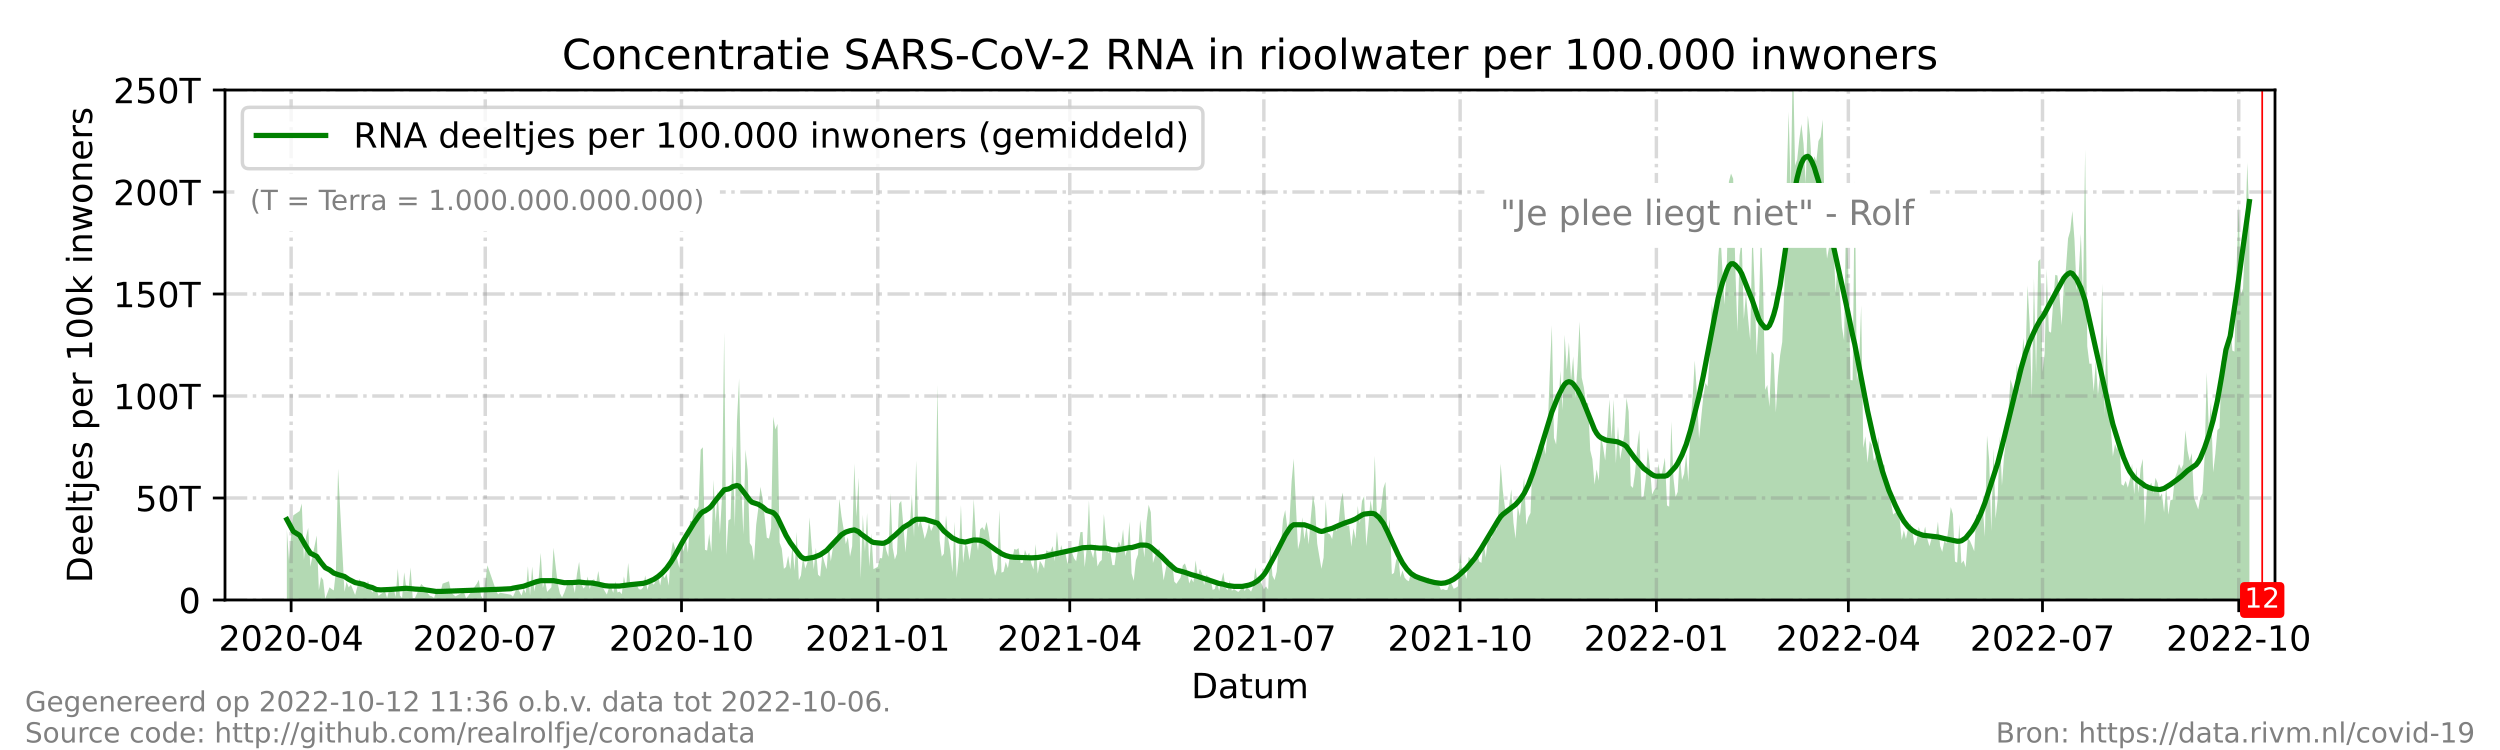 <?xml version="1.0" encoding="utf-8" standalone="no"?>
<!DOCTYPE svg PUBLIC "-//W3C//DTD SVG 1.1//EN"
  "http://www.w3.org/Graphics/SVG/1.1/DTD/svg11.dtd">
<!-- Created with matplotlib (https://matplotlib.org/) -->
<svg height="216pt" version="1.1" viewBox="0 0 720 216" width="720pt" xmlns="http://www.w3.org/2000/svg" xmlns:xlink="http://www.w3.org/1999/xlink">
 <defs>
  <style type="text/css">*{stroke-linecap:butt;stroke-linejoin:round;}</style>
 </defs>
 <g id="figure_1">
  <g id="patch_1">
   <path d="M 0 216 
L 720 216 
L 720 0 
L 0 0 
z
" style="fill:#ffffff;"/>
  </g>
  <g id="axes_1">
   <g id="patch_2">
    <path d="M 64.8 172.8 
L 655.2 172.8 
L 655.2 25.92 
L 64.8 25.92 
z
" style="fill:#ffffff;"/>
   </g>
   <g id="PolyCollection_1">
    <path clip-path="url(#pbba7411f9e)" d="M 82.616 172.8 
L 82.616 172.8 
L 83.231 172.8 
L 83.845 172.8 
L 84.46 172.8 
L 86.303 172.8 
L 86.917 172.8 
L 87.531 172.8 
L 88.146 172.8 
L 88.76 172.8 
L 89.374 172.8 
L 91.217 172.8 
L 91.832 172.8 
L 92.446 172.8 
L 93.061 172.8 
L 93.675 172.8 
L 94.904 172.8 
L 95.518 172.8 
L 96.132 172.8 
L 96.747 172.8 
L 97.361 172.8 
L 99.204 172.8 
L 99.819 172.8 
L 100.433 172.8 
L 101.047 172.8 
L 101.662 172.8 
L 102.276 172.8 
L 103.505 172.8 
L 104.733 172.8 
L 105.348 172.8 
L 105.962 172.8 
L 107.191 172.8 
L 107.805 172.8 
L 108.42 172.8 
L 109.034 172.8 
L 109.648 172.8 
L 110.877 172.8 
L 111.491 172.8 
L 112.106 172.8 
L 112.72 172.8 
L 113.334 172.8 
L 113.949 172.8 
L 114.563 172.8 
L 115.178 172.8 
L 115.792 172.8 
L 116.406 172.8 
L 117.021 172.8 
L 117.635 172.8 
L 118.249 172.8 
L 118.864 172.8 
L 119.478 172.8 
L 121.321 172.8 
L 121.935 172.8 
L 122.55 172.8 
L 123.164 172.8 
L 123.779 172.8 
L 124.393 172.8 
L 125.007 172.8 
L 125.622 172.8 
L 126.236 172.8 
L 126.85 172.8 
L 127.465 172.8 
L 129.308 172.8 
L 129.922 172.8 
L 130.537 172.8 
L 131.151 172.8 
L 133.608 172.8 
L 134.223 172.8 
L 134.837 172.8 
L 137.294 172.8 
L 137.909 172.8 
L 138.523 172.8 
L 139.138 172.8 
L 140.366 172.8 
L 142.824 172.8 
L 143.438 172.8 
L 144.052 172.8 
L 147.124 172.8 
L 147.739 172.8 
L 148.967 172.8 
L 150.196 172.8 
L 150.81 172.8 
L 151.425 172.8 
L 152.039 172.8 
L 152.653 172.8 
L 153.268 172.8 
L 153.882 172.8 
L 154.497 172.8 
L 155.111 172.8 
L 155.725 172.8 
L 156.34 172.8 
L 156.954 172.8 
L 157.568 172.8 
L 158.183 172.8 
L 158.797 172.8 
L 159.411 172.8 
L 160.026 172.8 
L 160.64 172.8 
L 161.255 172.8 
L 161.869 172.8 
L 162.483 172.8 
L 163.712 172.8 
L 164.326 172.8 
L 164.941 172.8 
L 165.555 172.8 
L 166.169 172.8 
L 166.784 172.8 
L 167.398 172.8 
L 168.012 172.8 
L 168.627 172.8 
L 169.241 172.8 
L 169.856 172.8 
L 170.47 172.8 
L 171.084 172.8 
L 171.699 172.8 
L 172.313 172.8 
L 172.927 172.8 
L 173.542 172.8 
L 174.156 172.8 
L 174.77 172.8 
L 175.385 172.8 
L 175.999 172.8 
L 176.614 172.8 
L 177.228 172.8 
L 177.842 172.8 
L 178.457 172.8 
L 179.071 172.8 
L 179.685 172.8 
L 180.3 172.8 
L 180.914 172.8 
L 181.528 172.8 
L 182.143 172.8 
L 182.757 172.8 
L 183.371 172.8 
L 183.986 172.8 
L 184.6 172.8 
L 185.215 172.8 
L 185.829 172.8 
L 186.443 172.8 
L 187.058 172.8 
L 187.672 172.8 
L 188.286 172.8 
L 188.901 172.8 
L 189.515 172.8 
L 190.129 172.8 
L 190.744 172.8 
L 191.358 172.8 
L 191.973 172.8 
L 192.587 172.8 
L 193.201 172.8 
L 193.816 172.8 
L 194.43 172.8 
L 195.044 172.8 
L 195.659 172.8 
L 196.273 172.8 
L 196.887 172.8 
L 197.502 172.8 
L 198.116 172.8 
L 198.73 172.8 
L 199.345 172.8 
L 199.959 172.8 
L 200.574 172.8 
L 201.188 172.8 
L 201.802 172.8 
L 202.417 172.8 
L 203.031 172.8 
L 203.645 172.8 
L 204.26 172.8 
L 204.874 172.8 
L 205.488 172.8 
L 206.103 172.8 
L 206.717 172.8 
L 207.332 172.8 
L 207.946 172.8 
L 208.56 172.8 
L 209.175 172.8 
L 209.789 172.8 
L 210.403 172.8 
L 211.018 172.8 
L 211.632 172.8 
L 212.246 172.8 
L 212.861 172.8 
L 213.475 172.8 
L 214.089 172.8 
L 214.704 172.8 
L 215.318 172.8 
L 215.933 172.8 
L 216.547 172.8 
L 217.161 172.8 
L 217.776 172.8 
L 218.39 172.8 
L 219.004 172.8 
L 219.619 172.8 
L 220.233 172.8 
L 220.847 172.8 
L 221.462 172.8 
L 222.076 172.8 
L 222.691 172.8 
L 223.305 172.8 
L 223.919 172.8 
L 224.534 172.8 
L 225.148 172.8 
L 225.762 172.8 
L 226.377 172.8 
L 226.991 172.8 
L 227.605 172.8 
L 228.22 172.8 
L 228.834 172.8 
L 229.448 172.8 
L 230.063 172.8 
L 230.677 172.8 
L 231.292 172.8 
L 231.906 172.8 
L 232.52 172.8 
L 233.135 172.8 
L 233.749 172.8 
L 234.363 172.8 
L 234.978 172.8 
L 235.592 172.8 
L 236.206 172.8 
L 236.821 172.8 
L 237.435 172.8 
L 238.05 172.8 
L 238.664 172.8 
L 239.278 172.8 
L 239.893 172.8 
L 240.507 172.8 
L 241.121 172.8 
L 241.736 172.8 
L 242.35 172.8 
L 242.964 172.8 
L 243.579 172.8 
L 244.193 172.8 
L 244.807 172.8 
L 245.422 172.8 
L 246.036 172.8 
L 246.651 172.8 
L 247.265 172.8 
L 247.879 172.8 
L 248.494 172.8 
L 249.108 172.8 
L 249.722 172.8 
L 250.337 172.8 
L 250.951 172.8 
L 251.565 172.8 
L 252.794 172.8 
L 253.409 172.8 
L 254.023 172.8 
L 254.637 172.8 
L 255.252 172.8 
L 255.866 172.8 
L 256.48 172.8 
L 257.095 172.8 
L 257.709 172.8 
L 258.323 172.8 
L 258.938 172.8 
L 259.552 172.8 
L 260.166 172.8 
L 260.781 172.8 
L 261.395 172.8 
L 262.01 172.8 
L 262.624 172.8 
L 263.238 172.8 
L 263.853 172.8 
L 264.467 172.8 
L 265.081 172.8 
L 265.696 172.8 
L 266.31 172.8 
L 266.924 172.8 
L 267.539 172.8 
L 268.153 172.8 
L 268.768 172.8 
L 269.382 172.8 
L 269.996 172.8 
L 270.611 172.8 
L 271.225 172.8 
L 271.839 172.8 
L 272.454 172.8 
L 273.068 172.8 
L 273.682 172.8 
L 274.297 172.8 
L 274.911 172.8 
L 275.525 172.8 
L 276.14 172.8 
L 276.754 172.8 
L 277.369 172.8 
L 277.983 172.8 
L 278.597 172.8 
L 279.212 172.8 
L 279.826 172.8 
L 280.44 172.8 
L 281.055 172.8 
L 281.669 172.8 
L 282.283 172.8 
L 282.898 172.8 
L 283.512 172.8 
L 284.127 172.8 
L 284.741 172.8 
L 285.355 172.8 
L 285.97 172.8 
L 286.584 172.8 
L 287.198 172.8 
L 287.813 172.8 
L 288.427 172.8 
L 289.041 172.8 
L 289.656 172.8 
L 290.27 172.8 
L 290.884 172.8 
L 291.499 172.8 
L 292.113 172.8 
L 292.728 172.8 
L 293.342 172.8 
L 293.956 172.8 
L 294.571 172.8 
L 295.185 172.8 
L 295.799 172.8 
L 296.414 172.8 
L 297.028 172.8 
L 297.642 172.8 
L 298.257 172.8 
L 298.871 172.8 
L 299.486 172.8 
L 300.1 172.8 
L 300.714 172.8 
L 301.329 172.8 
L 301.943 172.8 
L 302.557 172.8 
L 303.172 172.8 
L 303.786 172.8 
L 304.4 172.8 
L 305.015 172.8 
L 305.629 172.8 
L 306.243 172.8 
L 306.858 172.8 
L 307.472 172.8 
L 308.087 172.8 
L 308.701 172.8 
L 309.315 172.8 
L 309.93 172.8 
L 310.544 172.8 
L 311.158 172.8 
L 311.773 172.8 
L 312.387 172.8 
L 313.001 172.8 
L 313.616 172.8 
L 314.23 172.8 
L 314.845 172.8 
L 315.459 172.8 
L 316.073 172.8 
L 316.688 172.8 
L 317.302 172.8 
L 317.916 172.8 
L 318.531 172.8 
L 319.145 172.8 
L 319.759 172.8 
L 320.374 172.8 
L 320.988 172.8 
L 321.602 172.8 
L 322.217 172.8 
L 322.831 172.8 
L 323.446 172.8 
L 324.06 172.8 
L 324.674 172.8 
L 325.289 172.8 
L 325.903 172.8 
L 326.517 172.8 
L 327.132 172.8 
L 327.746 172.8 
L 328.36 172.8 
L 328.975 172.8 
L 329.589 172.8 
L 330.204 172.8 
L 330.818 172.8 
L 331.432 172.8 
L 332.047 172.8 
L 332.661 172.8 
L 333.275 172.8 
L 333.89 172.8 
L 334.504 172.8 
L 335.118 172.8 
L 335.733 172.8 
L 336.347 172.8 
L 336.961 172.8 
L 337.576 172.8 
L 338.19 172.8 
L 338.805 172.8 
L 340.033 172.8 
L 340.648 172.8 
L 341.262 172.8 
L 341.876 172.8 
L 342.491 172.8 
L 343.105 172.8 
L 343.719 172.8 
L 344.334 172.8 
L 344.948 172.8 
L 345.563 172.8 
L 346.177 172.8 
L 346.791 172.8 
L 347.406 172.8 
L 348.634 172.8 
L 349.249 172.8 
L 349.863 172.8 
L 350.477 172.8 
L 351.092 172.8 
L 352.32 172.8 
L 352.935 172.8 
L 353.549 172.8 
L 354.164 172.8 
L 354.778 172.8 
L 355.392 172.8 
L 356.621 172.8 
L 357.235 172.8 
L 357.85 172.8 
L 358.464 172.8 
L 359.078 172.8 
L 359.693 172.8 
L 360.307 172.8 
L 360.922 172.8 
L 361.536 172.8 
L 362.15 172.8 
L 362.765 172.8 
L 363.379 172.8 
L 363.993 172.8 
L 364.608 172.8 
L 365.222 172.8 
L 365.836 172.8 
L 366.451 172.8 
L 367.065 172.8 
L 367.68 172.8 
L 368.294 172.8 
L 368.908 172.8 
L 369.523 172.8 
L 370.137 172.8 
L 370.751 172.8 
L 371.366 172.8 
L 371.98 172.8 
L 372.594 172.8 
L 373.823 172.8 
L 374.437 172.8 
L 375.052 172.8 
L 375.666 172.8 
L 376.281 172.8 
L 376.895 172.8 
L 377.509 172.8 
L 378.124 172.8 
L 378.738 172.8 
L 379.352 172.8 
L 379.967 172.8 
L 380.581 172.8 
L 381.195 172.8 
L 381.81 172.8 
L 382.424 172.8 
L 383.039 172.8 
L 383.653 172.8 
L 384.267 172.8 
L 384.882 172.8 
L 385.496 172.8 
L 386.11 172.8 
L 386.725 172.8 
L 387.339 172.8 
L 387.953 172.8 
L 388.568 172.8 
L 389.182 172.8 
L 389.796 172.8 
L 390.411 172.8 
L 391.025 172.8 
L 391.64 172.8 
L 392.254 172.8 
L 392.868 172.8 
L 393.483 172.8 
L 394.097 172.8 
L 394.711 172.8 
L 395.326 172.8 
L 395.94 172.8 
L 396.554 172.8 
L 397.169 172.8 
L 397.783 172.8 
L 398.398 172.8 
L 399.012 172.8 
L 399.626 172.8 
L 400.241 172.8 
L 400.855 172.8 
L 401.469 172.8 
L 402.084 172.8 
L 402.698 172.8 
L 403.312 172.8 
L 403.927 172.8 
L 404.541 172.8 
L 405.155 172.8 
L 405.77 172.8 
L 406.384 172.8 
L 406.999 172.8 
L 407.613 172.8 
L 408.227 172.8 
L 408.842 172.8 
L 409.456 172.8 
L 410.07 172.8 
L 410.685 172.8 
L 411.299 172.8 
L 411.913 172.8 
L 412.528 172.8 
L 413.142 172.8 
L 413.757 172.8 
L 414.371 172.8 
L 414.985 172.8 
L 415.6 172.8 
L 416.214 172.8 
L 416.828 172.8 
L 417.443 172.8 
L 418.057 172.8 
L 418.671 172.8 
L 419.286 172.8 
L 419.9 172.8 
L 420.514 172.8 
L 421.129 172.8 
L 421.743 172.8 
L 422.358 172.8 
L 422.972 172.8 
L 423.586 172.8 
L 424.201 172.8 
L 424.815 172.8 
L 425.429 172.8 
L 426.044 172.8 
L 426.658 172.8 
L 427.272 172.8 
L 427.887 172.8 
L 428.501 172.8 
L 429.116 172.8 
L 429.73 172.8 
L 430.344 172.8 
L 430.959 172.8 
L 431.573 172.8 
L 432.187 172.8 
L 432.802 172.8 
L 433.416 172.8 
L 434.03 172.8 
L 434.645 172.8 
L 435.259 172.8 
L 435.873 172.8 
L 436.488 172.8 
L 437.102 172.8 
L 437.717 172.8 
L 438.331 172.8 
L 438.945 172.8 
L 439.56 172.8 
L 440.174 172.8 
L 440.788 172.8 
L 441.403 172.8 
L 442.017 172.8 
L 442.631 172.8 
L 443.246 172.8 
L 443.86 172.8 
L 444.475 172.8 
L 445.089 172.8 
L 445.703 172.8 
L 446.318 172.8 
L 446.932 172.8 
L 447.546 172.8 
L 448.161 172.8 
L 448.775 172.8 
L 449.389 172.8 
L 450.004 172.8 
L 450.618 172.8 
L 451.232 172.8 
L 451.847 172.8 
L 452.461 172.8 
L 453.076 172.8 
L 453.69 172.8 
L 454.304 172.8 
L 454.919 172.8 
L 455.533 172.8 
L 456.147 172.8 
L 456.762 172.8 
L 457.376 172.8 
L 457.99 172.8 
L 458.605 172.8 
L 459.219 172.8 
L 459.834 172.8 
L 460.448 172.8 
L 461.062 172.8 
L 461.677 172.8 
L 462.291 172.8 
L 462.905 172.8 
L 463.52 172.8 
L 464.134 172.8 
L 464.748 172.8 
L 465.363 172.8 
L 465.977 172.8 
L 466.591 172.8 
L 467.206 172.8 
L 467.82 172.8 
L 468.435 172.8 
L 469.049 172.8 
L 469.663 172.8 
L 470.278 172.8 
L 470.892 172.8 
L 471.506 172.8 
L 472.121 172.8 
L 472.735 172.8 
L 473.349 172.8 
L 473.964 172.8 
L 474.578 172.8 
L 475.193 172.8 
L 475.807 172.8 
L 476.421 172.8 
L 477.036 172.8 
L 477.65 172.8 
L 478.264 172.8 
L 478.879 172.8 
L 479.493 172.8 
L 480.107 172.8 
L 480.722 172.8 
L 481.336 172.8 
L 481.95 172.8 
L 482.565 172.8 
L 483.179 172.8 
L 483.794 172.8 
L 484.408 172.8 
L 485.022 172.8 
L 485.637 172.8 
L 486.251 172.8 
L 486.865 172.8 
L 487.48 172.8 
L 488.094 172.8 
L 488.708 172.8 
L 489.323 172.8 
L 489.937 172.8 
L 490.552 172.8 
L 491.166 172.8 
L 491.78 172.8 
L 492.395 172.8 
L 493.009 172.8 
L 493.623 172.8 
L 494.238 172.8 
L 494.852 172.8 
L 495.466 172.8 
L 496.081 172.8 
L 496.695 172.8 
L 497.309 172.8 
L 497.924 172.8 
L 498.538 172.8 
L 499.153 172.8 
L 499.767 172.8 
L 500.381 172.8 
L 500.996 172.8 
L 501.61 172.8 
L 502.224 172.8 
L 502.839 172.8 
L 503.453 172.8 
L 504.067 172.8 
L 504.682 172.8 
L 505.296 172.8 
L 505.911 172.8 
L 506.525 172.8 
L 507.139 172.8 
L 507.754 172.8 
L 508.368 172.8 
L 508.982 172.8 
L 509.597 172.8 
L 510.211 172.8 
L 510.825 172.8 
L 511.44 172.8 
L 512.054 172.8 
L 512.668 172.8 
L 513.283 172.8 
L 513.897 172.8 
L 514.512 172.8 
L 515.126 172.8 
L 515.74 172.8 
L 516.355 172.8 
L 516.969 172.8 
L 517.583 172.8 
L 518.198 172.8 
L 518.812 172.8 
L 519.426 172.8 
L 520.041 172.8 
L 520.655 172.8 
L 521.27 172.8 
L 521.884 172.8 
L 522.498 172.8 
L 523.113 172.8 
L 523.727 172.8 
L 524.341 172.8 
L 524.956 172.8 
L 525.57 172.8 
L 526.184 172.8 
L 526.799 172.8 
L 527.413 172.8 
L 528.027 172.8 
L 528.642 172.8 
L 529.256 172.8 
L 529.871 172.8 
L 530.485 172.8 
L 531.099 172.8 
L 531.714 172.8 
L 532.328 172.8 
L 532.942 172.8 
L 533.557 172.8 
L 534.171 172.8 
L 534.785 172.8 
L 535.4 172.8 
L 536.014 172.8 
L 536.629 172.8 
L 537.243 172.8 
L 537.857 172.8 
L 538.472 172.8 
L 539.086 172.8 
L 539.7 172.8 
L 540.315 172.8 
L 540.929 172.8 
L 541.543 172.8 
L 542.158 172.8 
L 542.772 172.8 
L 543.386 172.8 
L 544.001 172.8 
L 544.615 172.8 
L 545.23 172.8 
L 545.844 172.8 
L 546.458 172.8 
L 547.073 172.8 
L 547.687 172.8 
L 548.301 172.8 
L 548.916 172.8 
L 549.53 172.8 
L 550.144 172.8 
L 550.759 172.8 
L 551.373 172.8 
L 551.988 172.8 
L 552.602 172.8 
L 553.216 172.8 
L 553.831 172.8 
L 554.445 172.8 
L 555.059 172.8 
L 555.674 172.8 
L 556.288 172.8 
L 556.902 172.8 
L 557.517 172.8 
L 558.131 172.8 
L 558.745 172.8 
L 559.36 172.8 
L 559.974 172.8 
L 560.589 172.8 
L 561.203 172.8 
L 561.817 172.8 
L 562.432 172.8 
L 563.046 172.8 
L 563.66 172.8 
L 564.275 172.8 
L 564.889 172.8 
L 565.503 172.8 
L 566.118 172.8 
L 566.732 172.8 
L 567.347 172.8 
L 567.961 172.8 
L 568.575 172.8 
L 569.19 172.8 
L 569.804 172.8 
L 570.418 172.8 
L 571.033 172.8 
L 571.647 172.8 
L 572.261 172.8 
L 572.876 172.8 
L 573.49 172.8 
L 574.104 172.8 
L 574.719 172.8 
L 575.333 172.8 
L 575.948 172.8 
L 576.562 172.8 
L 577.176 172.8 
L 577.791 172.8 
L 578.405 172.8 
L 579.019 172.8 
L 579.634 172.8 
L 580.248 172.8 
L 580.862 172.8 
L 581.477 172.8 
L 582.091 172.8 
L 582.706 172.8 
L 583.32 172.8 
L 583.934 172.8 
L 584.549 172.8 
L 585.163 172.8 
L 585.777 172.8 
L 586.392 172.8 
L 587.006 172.8 
L 587.62 172.8 
L 588.235 172.8 
L 588.849 172.8 
L 589.463 172.8 
L 590.078 172.8 
L 590.692 172.8 
L 591.307 172.8 
L 591.921 172.8 
L 592.535 172.8 
L 593.15 172.8 
L 593.764 172.8 
L 594.378 172.8 
L 594.993 172.8 
L 595.607 172.8 
L 596.221 172.8 
L 596.836 172.8 
L 597.45 172.8 
L 598.065 172.8 
L 598.679 172.8 
L 599.293 172.8 
L 599.908 172.8 
L 600.522 172.8 
L 601.136 172.8 
L 601.751 172.8 
L 602.365 172.8 
L 602.979 172.8 
L 603.594 172.8 
L 604.208 172.8 
L 604.822 172.8 
L 605.437 172.8 
L 606.051 172.8 
L 606.666 172.8 
L 607.28 172.8 
L 607.894 172.8 
L 608.509 172.8 
L 609.123 172.8 
L 609.737 172.8 
L 610.352 172.8 
L 610.966 172.8 
L 611.58 172.8 
L 612.195 172.8 
L 612.809 172.8 
L 613.424 172.8 
L 614.038 172.8 
L 614.652 172.8 
L 615.267 172.8 
L 615.881 172.8 
L 616.495 172.8 
L 617.11 172.8 
L 617.724 172.8 
L 618.338 172.8 
L 618.953 172.8 
L 619.567 172.8 
L 620.181 172.8 
L 620.796 172.8 
L 621.41 172.8 
L 622.025 172.8 
L 622.639 172.8 
L 623.253 172.8 
L 623.868 172.8 
L 624.482 172.8 
L 625.096 172.8 
L 625.711 172.8 
L 626.325 172.8 
L 626.939 172.8 
L 627.554 172.8 
L 628.168 172.8 
L 628.783 172.8 
L 629.397 172.8 
L 630.011 172.8 
L 630.626 172.8 
L 631.24 172.8 
L 631.854 172.8 
L 632.469 172.8 
L 633.083 172.8 
L 633.697 172.8 
L 634.312 172.8 
L 634.926 172.8 
L 635.54 172.8 
L 636.155 172.8 
L 636.769 172.8 
L 637.384 172.8 
L 637.998 172.8 
L 638.612 172.8 
L 639.227 172.8 
L 639.841 172.8 
L 640.455 172.8 
L 641.07 172.8 
L 642.298 172.8 
L 642.913 172.8 
L 643.527 172.8 
L 644.142 172.8 
L 644.756 172.8 
L 645.37 172.8 
L 645.985 172.8 
L 646.599 172.8 
L 647.213 172.8 
L 647.828 172.8 
L 647.828 172.8 
L 647.828 63.39 
L 647.213 46.817 
L 646.599 69.654 
L 645.985 83.125 
L 645.37 84.876 
L 644.756 58.83 
L 644.142 76.563 
L 643.527 101.261 
L 642.913 100.969 
L 642.298 91.297 
L 641.07 105.628 
L 640.455 104.403 
L 639.841 103.904 
L 639.227 123.262 
L 638.612 123.884 
L 637.998 130.865 
L 637.384 136.04 
L 636.769 115.74 
L 636.155 123.756 
L 635.54 107.282 
L 634.926 131.455 
L 634.312 142.071 
L 633.697 143.323 
L 633.083 146.74 
L 632.469 144.96 
L 631.854 143.35 
L 631.24 130.495 
L 630.626 132.728 
L 630.011 129.779 
L 629.397 123.937 
L 628.783 133.759 
L 628.168 135.085 
L 627.554 133.632 
L 626.939 136.094 
L 626.325 137.758 
L 625.711 143.888 
L 625.096 144.06 
L 624.482 148.237 
L 623.868 140.073 
L 623.253 147.538 
L 622.639 142.061 
L 622.025 143.168 
L 621.41 139.181 
L 620.796 137.601 
L 620.181 142.151 
L 619.567 139.026 
L 618.953 140.201 
L 618.338 140.618 
L 617.724 151.163 
L 617.11 132.165 
L 616.495 134.851 
L 615.881 141.995 
L 615.267 134.585 
L 614.652 142.416 
L 614.038 133.573 
L 613.424 137.994 
L 612.809 140.452 
L 612.195 138.475 
L 611.58 139.904 
L 610.966 139.466 
L 610.352 125.474 
L 609.737 129.525 
L 609.123 127.888 
L 608.509 131.456 
L 607.894 122.999 
L 607.28 116.447 
L 606.666 96.267 
L 606.051 119.534 
L 605.437 81.679 
L 604.822 107.573 
L 604.208 113.733 
L 603.594 103.878 
L 602.979 112.828 
L 602.365 104.736 
L 601.751 104.754 
L 601.136 99.733 
L 600.522 43.03 
L 599.908 86.091 
L 599.293 67.32 
L 598.679 78.804 
L 598.065 83.668 
L 597.45 69.088 
L 596.836 60.767 
L 596.221 66.509 
L 595.607 68.655 
L 594.993 77.349 
L 594.378 82.012 
L 593.764 93.7 
L 593.15 85.51 
L 592.535 79.368 
L 591.921 79.142 
L 591.307 87.152 
L 590.692 95.82 
L 590.078 95.434 
L 589.463 77.465 
L 588.849 101.904 
L 588.235 107.168 
L 587.62 74.546 
L 587.006 75.31 
L 586.392 107.577 
L 585.777 80.153 
L 585.163 114.681 
L 584.549 93.307 
L 583.934 82.218 
L 583.32 104.224 
L 582.706 97.358 
L 582.091 107.242 
L 581.477 112.25 
L 580.862 104.645 
L 580.248 115.398 
L 579.634 111.317 
L 579.019 109.246 
L 578.405 118.677 
L 577.791 126.442 
L 577.176 131.273 
L 576.562 139.814 
L 575.948 125.68 
L 575.333 143.729 
L 574.719 149.363 
L 574.104 129.198 
L 573.49 153.011 
L 572.876 132.322 
L 572.261 125.408 
L 571.647 154.603 
L 571.033 146.08 
L 570.418 148.903 
L 569.804 149.396 
L 569.19 147.936 
L 568.575 158.75 
L 567.961 157.162 
L 567.347 155.77 
L 566.732 154.965 
L 566.118 163.395 
L 565.503 161.406 
L 564.889 162.278 
L 564.275 150.797 
L 563.66 162.025 
L 563.046 161.73 
L 562.432 148.078 
L 561.817 146.037 
L 561.203 151.761 
L 560.589 156.522 
L 559.974 155.779 
L 559.36 158.937 
L 558.745 157.183 
L 558.131 150.227 
L 557.517 154.806 
L 556.902 154.309 
L 556.288 155.062 
L 555.674 157.334 
L 555.059 155.147 
L 554.445 151.655 
L 553.831 154.331 
L 553.216 153.926 
L 552.602 151.733 
L 551.988 155.707 
L 551.373 157.202 
L 550.759 152.945 
L 550.144 150.7 
L 549.53 152.066 
L 548.916 155.215 
L 548.301 152.689 
L 547.687 155.535 
L 547.073 149.128 
L 546.458 147.19 
L 545.844 147.667 
L 545.23 148.173 
L 544.615 144.699 
L 544.001 142.531 
L 543.386 140.915 
L 542.772 134.099 
L 542.158 133.527 
L 541.543 133.34 
L 540.929 125.786 
L 540.315 131.086 
L 539.7 132.833 
L 539.086 128.162 
L 538.472 127.024 
L 537.857 133.291 
L 537.243 125.63 
L 536.629 129.044 
L 536.014 87.904 
L 535.4 105.446 
L 534.785 109.713 
L 534.171 51.962 
L 533.557 109.55 
L 532.942 109.434 
L 532.328 79.139 
L 531.714 58.347 
L 531.099 98.052 
L 530.485 94.203 
L 529.871 84.141 
L 529.256 75.565 
L 528.642 84.354 
L 528.027 68.766 
L 527.413 69.551 
L 526.799 71.024 
L 526.184 74.499 
L 525.57 66.026 
L 524.956 34.456 
L 524.341 39.461 
L 523.727 40.599 
L 523.113 46.387 
L 522.498 45.01 
L 521.884 49.571 
L 521.27 38.824 
L 520.655 33.266 
L 520.041 52.853 
L 519.426 41.512 
L 518.812 35.724 
L 518.198 40.146 
L 517.583 45.952 
L 516.969 47.701 
L 516.355 15.79 
L 515.74 55.341 
L 515.126 32.177 
L 514.512 55.203 
L 513.897 82.743 
L 513.283 98.466 
L 512.668 102.38 
L 512.054 108.529 
L 511.44 118.843 
L 510.825 102.089 
L 510.211 101.252 
L 509.597 117.186 
L 508.982 110.855 
L 508.368 112.325 
L 507.754 81.07 
L 507.139 65.337 
L 506.525 91.715 
L 505.911 102.318 
L 505.296 81.399 
L 504.682 65.681 
L 504.067 98.089 
L 503.453 91.841 
L 502.839 84.55 
L 502.224 91.982 
L 501.61 69.002 
L 500.996 73.64 
L 500.381 95.484 
L 499.767 76.791 
L 499.153 51.483 
L 498.538 49.979 
L 497.924 52.313 
L 497.309 76.486 
L 496.695 87.755 
L 496.081 78.255 
L 495.466 66.955 
L 494.852 73.917 
L 494.238 88.446 
L 493.623 93.332 
L 493.009 87.45 
L 492.395 102.998 
L 491.78 111.282 
L 491.166 110.319 
L 490.552 114.295 
L 489.937 120.374 
L 489.323 126.353 
L 488.708 113.489 
L 488.094 103.818 
L 487.48 114.336 
L 486.865 121.521 
L 486.251 138.8 
L 485.637 130.704 
L 485.022 136.465 
L 484.408 138.242 
L 483.794 130.529 
L 483.179 141.665 
L 482.565 143.145 
L 481.95 137.575 
L 481.336 121.358 
L 480.722 145.91 
L 480.107 145.576 
L 479.493 131.789 
L 478.879 135.149 
L 478.264 137.947 
L 477.65 133.518 
L 477.036 140.376 
L 476.421 141.109 
L 475.807 142.431 
L 475.193 134.795 
L 474.578 128.924 
L 473.964 137.929 
L 473.349 143.019 
L 472.735 143.258 
L 472.121 123.769 
L 471.506 128.838 
L 470.892 136.205 
L 470.278 140.527 
L 469.663 139.893 
L 469.049 118.56 
L 468.435 114.596 
L 467.82 124.978 
L 467.206 128.937 
L 466.591 132.26 
L 465.977 122.782 
L 465.363 133.517 
L 464.748 115.038 
L 464.134 126.258 
L 463.52 114.986 
L 462.905 124.546 
L 462.291 132.617 
L 461.677 128.6 
L 461.062 125.667 
L 460.448 138.506 
L 459.834 135.169 
L 459.219 139.595 
L 458.605 132.239 
L 457.99 129.697 
L 457.376 116.175 
L 456.762 115.984 
L 456.147 111.537 
L 455.533 108.751 
L 454.919 92.597 
L 454.304 105.832 
L 453.69 114.54 
L 453.076 102.647 
L 452.461 109.515 
L 451.847 98.551 
L 451.232 106.581 
L 450.618 96.401 
L 450.004 118.17 
L 449.389 106.739 
L 448.775 118.399 
L 448.161 128 
L 447.546 126.087 
L 446.932 93.698 
L 446.318 107.864 
L 445.703 124.754 
L 445.089 130.881 
L 444.475 127.252 
L 443.86 129.019 
L 443.246 127.783 
L 442.631 130.837 
L 442.017 136.72 
L 441.403 131.618 
L 440.788 147.743 
L 440.174 148.929 
L 439.56 151.18 
L 438.945 137.545 
L 438.331 143.231 
L 437.717 148.628 
L 437.102 145.866 
L 436.488 155.163 
L 435.873 150.504 
L 435.259 140.905 
L 434.645 145.372 
L 434.03 148.199 
L 433.416 146.181 
L 432.802 141.232 
L 432.187 133.536 
L 431.573 147.073 
L 430.959 152.798 
L 430.344 150.03 
L 429.73 154.632 
L 429.116 155.288 
L 428.501 155.305 
L 427.887 160.581 
L 427.272 155.765 
L 426.658 162.105 
L 426.044 161.736 
L 425.429 159.21 
L 424.815 161.774 
L 424.201 161.979 
L 423.586 161.009 
L 422.972 160.385 
L 422.358 166.738 
L 421.743 164.748 
L 421.129 164.375 
L 420.514 159.267 
L 419.9 168.868 
L 419.286 169.27 
L 418.671 169.565 
L 418.057 168.161 
L 417.443 168.136 
L 416.828 169.912 
L 416.214 169.931 
L 415.6 169.657 
L 414.985 169.899 
L 414.371 168.29 
L 413.757 167.45 
L 413.142 166.967 
L 412.528 167.516 
L 411.913 167.551 
L 411.299 166.196 
L 410.685 167.369 
L 410.07 167.549 
L 409.456 167.183 
L 408.842 165.627 
L 408.227 166.19 
L 407.613 165.415 
L 406.999 165.976 
L 406.384 164.828 
L 405.77 167.386 
L 405.155 167.087 
L 404.541 166.365 
L 403.927 164.28 
L 403.312 166.296 
L 402.698 159.911 
L 402.084 161.354 
L 401.469 165.011 
L 400.855 165.4 
L 400.241 149.48 
L 399.626 154.56 
L 399.012 138.785 
L 398.398 140.683 
L 397.783 146.203 
L 397.169 148.405 
L 396.554 148.866 
L 395.94 131.263 
L 395.326 147.86 
L 394.711 143.959 
L 394.097 151.191 
L 393.483 157.33 
L 392.868 142.871 
L 392.254 144.32 
L 391.64 150.817 
L 391.025 145.655 
L 390.411 155.222 
L 389.796 152.134 
L 389.182 157.45 
L 388.568 151.334 
L 387.953 151.401 
L 387.339 149.306 
L 386.725 141.876 
L 386.11 144.407 
L 385.496 150.786 
L 384.882 152.988 
L 384.267 151.163 
L 383.653 155.24 
L 383.039 153.911 
L 382.424 153.573 
L 381.81 144.045 
L 381.195 160.558 
L 380.581 163.834 
L 379.967 160.195 
L 379.352 156.564 
L 378.738 146.177 
L 378.124 142.607 
L 377.509 149.166 
L 376.895 156.828 
L 376.281 151.455 
L 375.666 155.362 
L 375.052 148.976 
L 374.437 155.633 
L 373.823 158.187 
L 372.594 132.107 
L 371.98 138.609 
L 371.366 150.248 
L 370.751 152.009 
L 370.137 146.89 
L 369.523 149.52 
L 368.908 156.573 
L 368.294 157.392 
L 367.68 164.641 
L 367.065 167.073 
L 366.451 165.738 
L 365.836 156.895 
L 365.222 169.804 
L 364.608 168.882 
L 363.993 169.741 
L 363.379 168.195 
L 362.765 166.755 
L 362.15 167.508 
L 361.536 163.429 
L 360.922 168.769 
L 360.307 170.397 
L 359.693 169.63 
L 359.078 169.119 
L 358.464 170.279 
L 357.85 168.007 
L 357.235 169.86 
L 356.621 170.486 
L 355.392 169.687 
L 354.778 170.137 
L 354.164 167.186 
L 353.549 169.981 
L 352.935 169.219 
L 352.32 164.834 
L 351.092 170.209 
L 350.477 167.109 
L 349.863 169.614 
L 349.249 169.903 
L 348.634 166.546 
L 347.406 165.511 
L 346.791 168.517 
L 346.177 165.112 
L 345.563 163.836 
L 344.948 166.111 
L 344.334 161.372 
L 343.719 167.735 
L 343.105 166.64 
L 342.491 168.037 
L 341.876 164.154 
L 341.262 162.259 
L 340.648 162.87 
L 340.033 166.284 
L 338.805 168.138 
L 338.19 167.474 
L 337.576 161.826 
L 336.961 162.652 
L 336.347 160.747 
L 335.733 163.908 
L 335.118 167.155 
L 334.504 161.771 
L 333.89 157.902 
L 333.275 158.833 
L 332.661 160.165 
L 332.047 162.146 
L 331.432 147.54 
L 330.818 145.374 
L 330.204 150.34 
L 329.589 160.552 
L 328.975 155.121 
L 328.36 149.714 
L 327.746 159.667 
L 327.132 161.387 
L 326.517 167.279 
L 325.903 165.136 
L 325.289 150.292 
L 324.674 158.109 
L 324.06 160.172 
L 323.446 152.429 
L 322.831 157.305 
L 322.217 155.956 
L 321.602 158.239 
L 320.988 162.761 
L 320.374 162.766 
L 319.759 158.777 
L 319.145 159.258 
L 318.531 155.08 
L 317.916 148.031 
L 317.302 161.294 
L 316.688 161.849 
L 316.073 163.136 
L 315.459 156.544 
L 314.845 160.739 
L 314.23 158.689 
L 313.616 144.088 
L 313.001 157.76 
L 312.387 163.357 
L 311.773 153.192 
L 311.158 153.273 
L 310.544 157.774 
L 309.93 161.646 
L 309.315 160.771 
L 308.701 158.959 
L 308.087 158.521 
L 307.472 162.451 
L 306.858 159.424 
L 306.243 159.639 
L 305.629 156.971 
L 305.015 160.502 
L 304.4 152.995 
L 303.786 161.669 
L 303.172 157.259 
L 302.557 158.788 
L 301.943 158.859 
L 301.329 158.517 
L 300.714 163.743 
L 300.1 162.49 
L 299.486 161.521 
L 298.871 165.225 
L 298.257 156.704 
L 297.642 163.998 
L 297.028 162.255 
L 296.414 159.181 
L 295.799 160.051 
L 295.185 158.354 
L 294.571 162.057 
L 293.956 162.161 
L 293.342 157.859 
L 292.728 158.327 
L 292.113 158.09 
L 291.499 161.209 
L 290.884 160.034 
L 290.27 163.662 
L 289.656 161.828 
L 289.041 164.65 
L 288.427 164.921 
L 287.813 146.886 
L 287.198 163.85 
L 286.584 165.823 
L 285.97 162.789 
L 285.355 157.647 
L 284.741 153.449 
L 284.127 150.303 
L 283.512 152.768 
L 282.898 151.825 
L 282.283 152.444 
L 281.669 158.58 
L 281.055 154.513 
L 280.44 143.675 
L 279.826 156.88 
L 279.212 161.296 
L 278.597 157.349 
L 277.983 156.703 
L 277.369 162.191 
L 276.754 145.429 
L 276.14 160.161 
L 275.525 166.42 
L 274.911 150.277 
L 274.297 164.781 
L 273.682 158.572 
L 273.068 155.083 
L 272.454 148.406 
L 271.839 159.452 
L 271.225 160.286 
L 270.611 155.581 
L 269.996 110.835 
L 269.382 149.025 
L 268.768 151.549 
L 268.153 152.947 
L 267.539 150.574 
L 266.924 153.285 
L 266.31 155.22 
L 265.696 152.293 
L 265.081 149.638 
L 264.467 151.938 
L 263.853 132.648 
L 263.238 154.661 
L 262.624 142.454 
L 262.01 151.746 
L 261.395 151.309 
L 260.781 159.153 
L 260.166 151.451 
L 259.552 144.259 
L 258.938 145.095 
L 258.323 159.477 
L 257.709 161.136 
L 257.095 157.747 
L 256.48 142.002 
L 255.866 160.372 
L 255.252 158.503 
L 254.637 155.388 
L 254.023 160.797 
L 253.409 160.709 
L 252.794 163.248 
L 251.565 163.926 
L 250.951 153.605 
L 250.337 163.201 
L 249.722 147.747 
L 249.108 158.883 
L 248.494 148.275 
L 247.879 166.6 
L 247.265 137.556 
L 246.651 148.814 
L 246.036 133.479 
L 245.422 157.272 
L 244.807 160.298 
L 244.193 154.677 
L 243.579 156.703 
L 242.964 152.335 
L 242.35 148.695 
L 241.736 143.686 
L 241.121 154.535 
L 240.507 154.909 
L 239.893 157.525 
L 239.278 161.652 
L 238.664 156.583 
L 238.05 163.963 
L 237.435 161.945 
L 236.821 159.589 
L 236.206 166.076 
L 235.592 165.477 
L 234.978 157.76 
L 234.363 163.986 
L 233.749 157.183 
L 233.135 148.995 
L 232.52 161.988 
L 231.906 163.771 
L 231.292 160.208 
L 230.677 165.685 
L 230.063 167.091 
L 229.448 153.153 
L 228.834 164.363 
L 228.22 157.135 
L 227.605 164.007 
L 226.991 160.083 
L 226.377 163.271 
L 225.762 163.825 
L 225.148 158.017 
L 224.534 156.273 
L 223.919 122.078 
L 223.305 123.703 
L 222.691 120.013 
L 222.076 152.046 
L 221.462 155.108 
L 220.847 154.86 
L 220.233 148.88 
L 219.619 143.621 
L 219.004 140.187 
L 218.39 146.422 
L 217.776 151.205 
L 217.161 161.513 
L 216.547 157.363 
L 215.933 156.385 
L 215.318 135.319 
L 214.704 129.484 
L 214.089 153.901 
L 213.475 140.01 
L 212.861 108.985 
L 212.246 121.34 
L 211.632 151.731 
L 211.018 128.37 
L 210.403 149.479 
L 209.789 149.838 
L 209.175 159.805 
L 208.56 95.699 
L 207.946 142.968 
L 207.332 153.774 
L 206.717 141.239 
L 206.103 150.509 
L 205.488 138.139 
L 204.874 159.078 
L 204.26 153.723 
L 203.645 158.554 
L 203.031 158.335 
L 202.417 128.807 
L 201.802 129.523 
L 201.188 145.813 
L 200.574 147.048 
L 199.959 146.214 
L 199.345 150.073 
L 198.73 150.073 
L 198.116 159.142 
L 197.502 154.818 
L 196.887 158.867 
L 196.273 156.067 
L 195.659 163.574 
L 195.044 161.008 
L 194.43 157.91 
L 193.816 155.967 
L 193.201 159.655 
L 192.587 168.675 
L 191.973 165.222 
L 191.358 166.486 
L 190.744 165.087 
L 190.129 168.603 
L 189.515 165.693 
L 188.901 167.18 
L 188.286 168.395 
L 187.672 167.658 
L 187.058 167.794 
L 186.443 169.932 
L 185.829 165.698 
L 185.215 169.231 
L 184.6 169.814 
L 183.986 169.665 
L 183.371 168.401 
L 182.757 167.596 
L 182.143 168.933 
L 181.528 168.495 
L 180.914 162.115 
L 180.3 169.27 
L 179.685 165.99 
L 179.071 171.105 
L 178.457 170.38 
L 177.842 170.628 
L 177.228 167.431 
L 176.614 170.734 
L 175.999 169.048 
L 175.385 169.278 
L 174.77 171.23 
L 174.156 170.227 
L 173.542 168.967 
L 172.927 168.582 
L 172.313 164.439 
L 171.699 167.948 
L 171.084 166.837 
L 170.47 167.141 
L 169.856 169.696 
L 169.241 166.014 
L 168.627 168.807 
L 168.012 169.511 
L 167.398 167.909 
L 166.784 161.817 
L 166.169 165.234 
L 165.555 170.781 
L 164.941 167.915 
L 164.326 168.631 
L 163.712 167.281 
L 162.483 170.76 
L 161.869 172.032 
L 161.255 170.876 
L 160.64 168.13 
L 160.026 163.103 
L 159.411 157.753 
L 158.797 169.14 
L 158.183 169.796 
L 157.568 170.447 
L 156.954 166.886 
L 156.34 169.361 
L 155.725 159.201 
L 155.111 167.068 
L 154.497 166.97 
L 153.882 170.354 
L 153.268 163.162 
L 152.653 171.495 
L 152.039 163.074 
L 151.425 170.854 
L 150.81 169.478 
L 150.196 171.535 
L 148.967 169.082 
L 147.739 171.844 
L 147.124 171.271 
L 144.052 170.704 
L 143.438 171.206 
L 142.824 169.944 
L 140.366 162.803 
L 139.138 172.525 
L 138.523 171.563 
L 137.909 166.994 
L 137.294 168.131 
L 134.837 171.635 
L 134.223 172.285 
L 133.608 170.453 
L 131.151 171.753 
L 130.537 171.222 
L 129.922 170.533 
L 129.308 167.41 
L 127.465 168.087 
L 126.85 170.575 
L 126.236 171.13 
L 125.622 170.284 
L 125.007 172.202 
L 124.393 171.731 
L 123.779 171.57 
L 123.164 170.811 
L 122.55 169.161 
L 121.935 168.817 
L 121.321 168.178 
L 119.478 172.265 
L 118.864 172.259 
L 118.249 163.423 
L 117.635 170.103 
L 117.021 169.478 
L 116.406 164.808 
L 115.792 172.225 
L 115.178 171.46 
L 114.563 163.762 
L 113.949 171.942 
L 113.334 169.222 
L 112.72 170.437 
L 112.106 169.734 
L 111.491 172.22 
L 110.877 170.275 
L 109.648 171.107 
L 109.034 171.628 
L 108.42 169.759 
L 107.805 169.351 
L 107.191 170.7 
L 105.962 167.293 
L 105.348 169.543 
L 104.733 168.545 
L 103.505 166.755 
L 102.276 171.36 
L 101.662 169.87 
L 101.047 168.36 
L 100.433 169.181 
L 99.819 167.58 
L 99.204 170.451 
L 97.361 135.014 
L 96.747 164.388 
L 96.132 170.045 
L 95.518 169.656 
L 94.904 169.143 
L 93.675 172.472 
L 93.061 167.017 
L 92.446 166.17 
L 91.832 169.959 
L 91.217 154.218 
L 89.374 163.235 
L 88.76 152 
L 88.146 154.566 
L 87.531 161.292 
L 86.917 145.018 
L 86.303 147.177 
L 84.46 148.423 
L 83.845 154.239 
L 83.231 161.571 
L 82.616 152.459 
z
" style="fill:#008000;fill-opacity:0.3;"/>
   </g>
   <g id="matplotlib.axis_1">
    <g id="xtick_1">
     <g id="line2d_1">
      <path clip-path="url(#pbba7411f9e)" d="M 83.845 172.8 
L 83.845 25.92 
" style="fill:none;stroke:#808080;stroke-dasharray:6.4,1.6,1,1.6;stroke-dashoffset:0;stroke-opacity:0.3;"/>
     </g>
     <g id="line2d_2">
      <defs>
       <path d="M 0 0 
L 0 3.5 
" id="m9466f70986" style="stroke:#000000;stroke-width:0.8;"/>
      </defs>
      <g>
       <use style="stroke:#000000;stroke-width:0.8;" x="83.845" xlink:href="#m9466f70986" y="172.8"/>
      </g>
     </g>
     <g id="text_1">
      <!-- 2020-04 -->
      <g transform="translate(62.954 187.398)scale(0.1 -0.1)">
       <defs>
        <path d="M 19.188 8.297 
L 53.609 8.297 
L 53.609 0 
L 7.328 0 
L 7.328 8.297 
Q 12.938 14.109 22.625 23.891 
Q 32.328 33.688 34.812 36.531 
Q 39.547 41.844 41.422 45.531 
Q 43.312 49.219 43.312 52.781 
Q 43.312 58.594 39.234 62.25 
Q 35.156 65.922 28.609 65.922 
Q 23.969 65.922 18.812 64.312 
Q 13.672 62.703 7.812 59.422 
L 7.812 69.391 
Q 13.766 71.781 18.938 73 
Q 24.125 74.219 28.422 74.219 
Q 39.75 74.219 46.484 68.547 
Q 53.219 62.891 53.219 53.422 
Q 53.219 48.922 51.531 44.891 
Q 49.859 40.875 45.406 35.406 
Q 44.188 33.984 37.641 27.219 
Q 31.109 20.453 19.188 8.297 
z
" id="DejaVuSans-50"/>
        <path d="M 31.781 66.406 
Q 24.172 66.406 20.328 58.906 
Q 16.5 51.422 16.5 36.375 
Q 16.5 21.391 20.328 13.891 
Q 24.172 6.391 31.781 6.391 
Q 39.453 6.391 43.281 13.891 
Q 47.125 21.391 47.125 36.375 
Q 47.125 51.422 43.281 58.906 
Q 39.453 66.406 31.781 66.406 
z
M 31.781 74.219 
Q 44.047 74.219 50.516 64.516 
Q 56.984 54.828 56.984 36.375 
Q 56.984 17.969 50.516 8.266 
Q 44.047 -1.422 31.781 -1.422 
Q 19.531 -1.422 13.062 8.266 
Q 6.594 17.969 6.594 36.375 
Q 6.594 54.828 13.062 64.516 
Q 19.531 74.219 31.781 74.219 
z
" id="DejaVuSans-48"/>
        <path d="M 4.891 31.391 
L 31.203 31.391 
L 31.203 23.391 
L 4.891 23.391 
z
" id="DejaVuSans-45"/>
        <path d="M 37.797 64.312 
L 12.891 25.391 
L 37.797 25.391 
z
M 35.203 72.906 
L 47.609 72.906 
L 47.609 25.391 
L 58.016 25.391 
L 58.016 17.188 
L 47.609 17.188 
L 47.609 0 
L 37.797 0 
L 37.797 17.188 
L 4.891 17.188 
L 4.891 26.703 
z
" id="DejaVuSans-52"/>
       </defs>
       <use xlink:href="#DejaVuSans-50"/>
       <use x="63.623" xlink:href="#DejaVuSans-48"/>
       <use x="127.246" xlink:href="#DejaVuSans-50"/>
       <use x="190.869" xlink:href="#DejaVuSans-48"/>
       <use x="254.492" xlink:href="#DejaVuSans-45"/>
       <use x="290.576" xlink:href="#DejaVuSans-48"/>
       <use x="354.199" xlink:href="#DejaVuSans-52"/>
      </g>
     </g>
    </g>
    <g id="xtick_2">
     <g id="line2d_3">
      <path clip-path="url(#pbba7411f9e)" d="M 139.752 172.8 
L 139.752 25.92 
" style="fill:none;stroke:#808080;stroke-dasharray:6.4,1.6,1,1.6;stroke-dashoffset:0;stroke-opacity:0.3;"/>
     </g>
     <g id="line2d_4">
      <g>
       <use style="stroke:#000000;stroke-width:0.8;" x="139.752" xlink:href="#m9466f70986" y="172.8"/>
      </g>
     </g>
     <g id="text_2">
      <!-- 2020-07 -->
      <g transform="translate(118.861 187.398)scale(0.1 -0.1)">
       <defs>
        <path d="M 8.203 72.906 
L 55.078 72.906 
L 55.078 68.703 
L 28.609 0 
L 18.312 0 
L 43.219 64.594 
L 8.203 64.594 
z
" id="DejaVuSans-55"/>
       </defs>
       <use xlink:href="#DejaVuSans-50"/>
       <use x="63.623" xlink:href="#DejaVuSans-48"/>
       <use x="127.246" xlink:href="#DejaVuSans-50"/>
       <use x="190.869" xlink:href="#DejaVuSans-48"/>
       <use x="254.492" xlink:href="#DejaVuSans-45"/>
       <use x="290.576" xlink:href="#DejaVuSans-48"/>
       <use x="354.199" xlink:href="#DejaVuSans-55"/>
      </g>
     </g>
    </g>
    <g id="xtick_3">
     <g id="line2d_5">
      <path clip-path="url(#pbba7411f9e)" d="M 196.273 172.8 
L 196.273 25.92 
" style="fill:none;stroke:#808080;stroke-dasharray:6.4,1.6,1,1.6;stroke-dashoffset:0;stroke-opacity:0.3;"/>
     </g>
     <g id="line2d_6">
      <g>
       <use style="stroke:#000000;stroke-width:0.8;" x="196.273" xlink:href="#m9466f70986" y="172.8"/>
      </g>
     </g>
     <g id="text_3">
      <!-- 2020-10 -->
      <g transform="translate(175.382 187.398)scale(0.1 -0.1)">
       <defs>
        <path d="M 12.406 8.297 
L 28.516 8.297 
L 28.516 63.922 
L 10.984 60.406 
L 10.984 69.391 
L 28.422 72.906 
L 38.281 72.906 
L 38.281 8.297 
L 54.391 8.297 
L 54.391 0 
L 12.406 0 
z
" id="DejaVuSans-49"/>
       </defs>
       <use xlink:href="#DejaVuSans-50"/>
       <use x="63.623" xlink:href="#DejaVuSans-48"/>
       <use x="127.246" xlink:href="#DejaVuSans-50"/>
       <use x="190.869" xlink:href="#DejaVuSans-48"/>
       <use x="254.492" xlink:href="#DejaVuSans-45"/>
       <use x="290.576" xlink:href="#DejaVuSans-49"/>
       <use x="354.199" xlink:href="#DejaVuSans-48"/>
      </g>
     </g>
    </g>
    <g id="xtick_4">
     <g id="line2d_7">
      <path clip-path="url(#pbba7411f9e)" d="M 252.794 172.8 
L 252.794 25.92 
" style="fill:none;stroke:#808080;stroke-dasharray:6.4,1.6,1,1.6;stroke-dashoffset:0;stroke-opacity:0.3;"/>
     </g>
     <g id="line2d_8">
      <g>
       <use style="stroke:#000000;stroke-width:0.8;" x="252.794" xlink:href="#m9466f70986" y="172.8"/>
      </g>
     </g>
     <g id="text_4">
      <!-- 2021-01 -->
      <g transform="translate(231.903 187.398)scale(0.1 -0.1)">
       <use xlink:href="#DejaVuSans-50"/>
       <use x="63.623" xlink:href="#DejaVuSans-48"/>
       <use x="127.246" xlink:href="#DejaVuSans-50"/>
       <use x="190.869" xlink:href="#DejaVuSans-49"/>
       <use x="254.492" xlink:href="#DejaVuSans-45"/>
       <use x="290.576" xlink:href="#DejaVuSans-48"/>
       <use x="354.199" xlink:href="#DejaVuSans-49"/>
      </g>
     </g>
    </g>
    <g id="xtick_5">
     <g id="line2d_9">
      <path clip-path="url(#pbba7411f9e)" d="M 308.087 172.8 
L 308.087 25.92 
" style="fill:none;stroke:#808080;stroke-dasharray:6.4,1.6,1,1.6;stroke-dashoffset:0;stroke-opacity:0.3;"/>
     </g>
     <g id="line2d_10">
      <g>
       <use style="stroke:#000000;stroke-width:0.8;" x="308.087" xlink:href="#m9466f70986" y="172.8"/>
      </g>
     </g>
     <g id="text_5">
      <!-- 2021-04 -->
      <g transform="translate(287.195 187.398)scale(0.1 -0.1)">
       <use xlink:href="#DejaVuSans-50"/>
       <use x="63.623" xlink:href="#DejaVuSans-48"/>
       <use x="127.246" xlink:href="#DejaVuSans-50"/>
       <use x="190.869" xlink:href="#DejaVuSans-49"/>
       <use x="254.492" xlink:href="#DejaVuSans-45"/>
       <use x="290.576" xlink:href="#DejaVuSans-48"/>
       <use x="354.199" xlink:href="#DejaVuSans-52"/>
      </g>
     </g>
    </g>
    <g id="xtick_6">
     <g id="line2d_11">
      <path clip-path="url(#pbba7411f9e)" d="M 363.993 172.8 
L 363.993 25.92 
" style="fill:none;stroke:#808080;stroke-dasharray:6.4,1.6,1,1.6;stroke-dashoffset:0;stroke-opacity:0.3;"/>
     </g>
     <g id="line2d_12">
      <g>
       <use style="stroke:#000000;stroke-width:0.8;" x="363.993" xlink:href="#m9466f70986" y="172.8"/>
      </g>
     </g>
     <g id="text_6">
      <!-- 2021-07 -->
      <g transform="translate(343.102 187.398)scale(0.1 -0.1)">
       <use xlink:href="#DejaVuSans-50"/>
       <use x="63.623" xlink:href="#DejaVuSans-48"/>
       <use x="127.246" xlink:href="#DejaVuSans-50"/>
       <use x="190.869" xlink:href="#DejaVuSans-49"/>
       <use x="254.492" xlink:href="#DejaVuSans-45"/>
       <use x="290.576" xlink:href="#DejaVuSans-48"/>
       <use x="354.199" xlink:href="#DejaVuSans-55"/>
      </g>
     </g>
    </g>
    <g id="xtick_7">
     <g id="line2d_13">
      <path clip-path="url(#pbba7411f9e)" d="M 420.514 172.8 
L 420.514 25.92 
" style="fill:none;stroke:#808080;stroke-dasharray:6.4,1.6,1,1.6;stroke-dashoffset:0;stroke-opacity:0.3;"/>
     </g>
     <g id="line2d_14">
      <g>
       <use style="stroke:#000000;stroke-width:0.8;" x="420.514" xlink:href="#m9466f70986" y="172.8"/>
      </g>
     </g>
     <g id="text_7">
      <!-- 2021-10 -->
      <g transform="translate(399.623 187.398)scale(0.1 -0.1)">
       <use xlink:href="#DejaVuSans-50"/>
       <use x="63.623" xlink:href="#DejaVuSans-48"/>
       <use x="127.246" xlink:href="#DejaVuSans-50"/>
       <use x="190.869" xlink:href="#DejaVuSans-49"/>
       <use x="254.492" xlink:href="#DejaVuSans-45"/>
       <use x="290.576" xlink:href="#DejaVuSans-49"/>
       <use x="354.199" xlink:href="#DejaVuSans-48"/>
      </g>
     </g>
    </g>
    <g id="xtick_8">
     <g id="line2d_15">
      <path clip-path="url(#pbba7411f9e)" d="M 477.036 172.8 
L 477.036 25.92 
" style="fill:none;stroke:#808080;stroke-dasharray:6.4,1.6,1,1.6;stroke-dashoffset:0;stroke-opacity:0.3;"/>
     </g>
     <g id="line2d_16">
      <g>
       <use style="stroke:#000000;stroke-width:0.8;" x="477.036" xlink:href="#m9466f70986" y="172.8"/>
      </g>
     </g>
     <g id="text_8">
      <!-- 2022-01 -->
      <g transform="translate(456.144 187.398)scale(0.1 -0.1)">
       <use xlink:href="#DejaVuSans-50"/>
       <use x="63.623" xlink:href="#DejaVuSans-48"/>
       <use x="127.246" xlink:href="#DejaVuSans-50"/>
       <use x="190.869" xlink:href="#DejaVuSans-50"/>
       <use x="254.492" xlink:href="#DejaVuSans-45"/>
       <use x="290.576" xlink:href="#DejaVuSans-48"/>
       <use x="354.199" xlink:href="#DejaVuSans-49"/>
      </g>
     </g>
    </g>
    <g id="xtick_9">
     <g id="line2d_17">
      <path clip-path="url(#pbba7411f9e)" d="M 532.328 172.8 
L 532.328 25.92 
" style="fill:none;stroke:#808080;stroke-dasharray:6.4,1.6,1,1.6;stroke-dashoffset:0;stroke-opacity:0.3;"/>
     </g>
     <g id="line2d_18">
      <g>
       <use style="stroke:#000000;stroke-width:0.8;" x="532.328" xlink:href="#m9466f70986" y="172.8"/>
      </g>
     </g>
     <g id="text_9">
      <!-- 2022-04 -->
      <g transform="translate(511.437 187.398)scale(0.1 -0.1)">
       <use xlink:href="#DejaVuSans-50"/>
       <use x="63.623" xlink:href="#DejaVuSans-48"/>
       <use x="127.246" xlink:href="#DejaVuSans-50"/>
       <use x="190.869" xlink:href="#DejaVuSans-50"/>
       <use x="254.492" xlink:href="#DejaVuSans-45"/>
       <use x="290.576" xlink:href="#DejaVuSans-48"/>
       <use x="354.199" xlink:href="#DejaVuSans-52"/>
      </g>
     </g>
    </g>
    <g id="xtick_10">
     <g id="line2d_19">
      <path clip-path="url(#pbba7411f9e)" d="M 588.235 172.8 
L 588.235 25.92 
" style="fill:none;stroke:#808080;stroke-dasharray:6.4,1.6,1,1.6;stroke-dashoffset:0;stroke-opacity:0.3;"/>
     </g>
     <g id="line2d_20">
      <g>
       <use style="stroke:#000000;stroke-width:0.8;" x="588.235" xlink:href="#m9466f70986" y="172.8"/>
      </g>
     </g>
     <g id="text_10">
      <!-- 2022-07 -->
      <g transform="translate(567.343 187.398)scale(0.1 -0.1)">
       <use xlink:href="#DejaVuSans-50"/>
       <use x="63.623" xlink:href="#DejaVuSans-48"/>
       <use x="127.246" xlink:href="#DejaVuSans-50"/>
       <use x="190.869" xlink:href="#DejaVuSans-50"/>
       <use x="254.492" xlink:href="#DejaVuSans-45"/>
       <use x="290.576" xlink:href="#DejaVuSans-48"/>
       <use x="354.199" xlink:href="#DejaVuSans-55"/>
      </g>
     </g>
    </g>
    <g id="xtick_11">
     <g id="line2d_21">
      <path clip-path="url(#pbba7411f9e)" d="M 644.756 172.8 
L 644.756 25.92 
" style="fill:none;stroke:#808080;stroke-dasharray:6.4,1.6,1,1.6;stroke-dashoffset:0;stroke-opacity:0.3;"/>
     </g>
     <g id="line2d_22">
      <g>
       <use style="stroke:#000000;stroke-width:0.8;" x="644.756" xlink:href="#m9466f70986" y="172.8"/>
      </g>
     </g>
     <g id="text_11">
      <!-- 2022-10 -->
      <g transform="translate(623.864 187.398)scale(0.1 -0.1)">
       <use xlink:href="#DejaVuSans-50"/>
       <use x="63.623" xlink:href="#DejaVuSans-48"/>
       <use x="127.246" xlink:href="#DejaVuSans-50"/>
       <use x="190.869" xlink:href="#DejaVuSans-50"/>
       <use x="254.492" xlink:href="#DejaVuSans-45"/>
       <use x="290.576" xlink:href="#DejaVuSans-49"/>
       <use x="354.199" xlink:href="#DejaVuSans-48"/>
      </g>
     </g>
    </g>
    <g id="text_12">
     <!-- Datum -->
     <g transform="translate(343.087 201.077)scale(0.1 -0.1)">
      <defs>
       <path d="M 19.672 64.797 
L 19.672 8.109 
L 31.594 8.109 
Q 46.688 8.109 53.688 14.938 
Q 60.688 21.781 60.688 36.531 
Q 60.688 51.172 53.688 57.984 
Q 46.688 64.797 31.594 64.797 
z
M 9.812 72.906 
L 30.078 72.906 
Q 51.266 72.906 61.172 64.094 
Q 71.094 55.281 71.094 36.531 
Q 71.094 17.672 61.125 8.828 
Q 51.172 0 30.078 0 
L 9.812 0 
z
" id="DejaVuSans-68"/>
       <path d="M 34.281 27.484 
Q 23.391 27.484 19.188 25 
Q 14.984 22.516 14.984 16.5 
Q 14.984 11.719 18.141 8.906 
Q 21.297 6.109 26.703 6.109 
Q 34.188 6.109 38.703 11.406 
Q 43.219 16.703 43.219 25.484 
L 43.219 27.484 
z
M 52.203 31.203 
L 52.203 0 
L 43.219 0 
L 43.219 8.297 
Q 40.141 3.328 35.547 0.953 
Q 30.953 -1.422 24.312 -1.422 
Q 15.922 -1.422 10.953 3.297 
Q 6 8.016 6 15.922 
Q 6 25.141 12.172 29.828 
Q 18.359 34.516 30.609 34.516 
L 43.219 34.516 
L 43.219 35.406 
Q 43.219 41.609 39.141 45 
Q 35.062 48.391 27.688 48.391 
Q 23 48.391 18.547 47.266 
Q 14.109 46.141 10.016 43.891 
L 10.016 52.203 
Q 14.938 54.109 19.578 55.047 
Q 24.219 56 28.609 56 
Q 40.484 56 46.344 49.844 
Q 52.203 43.703 52.203 31.203 
z
" id="DejaVuSans-97"/>
       <path d="M 18.312 70.219 
L 18.312 54.688 
L 36.812 54.688 
L 36.812 47.703 
L 18.312 47.703 
L 18.312 18.016 
Q 18.312 11.328 20.141 9.422 
Q 21.969 7.516 27.594 7.516 
L 36.812 7.516 
L 36.812 0 
L 27.594 0 
Q 17.188 0 13.234 3.875 
Q 9.281 7.766 9.281 18.016 
L 9.281 47.703 
L 2.688 47.703 
L 2.688 54.688 
L 9.281 54.688 
L 9.281 70.219 
z
" id="DejaVuSans-116"/>
       <path d="M 8.5 21.578 
L 8.5 54.688 
L 17.484 54.688 
L 17.484 21.922 
Q 17.484 14.156 20.5 10.266 
Q 23.531 6.391 29.594 6.391 
Q 36.859 6.391 41.078 11.031 
Q 45.312 15.672 45.312 23.688 
L 45.312 54.688 
L 54.297 54.688 
L 54.297 0 
L 45.312 0 
L 45.312 8.406 
Q 42.047 3.422 37.719 1 
Q 33.406 -1.422 27.688 -1.422 
Q 18.266 -1.422 13.375 4.438 
Q 8.5 10.297 8.5 21.578 
z
M 31.109 56 
z
" id="DejaVuSans-117"/>
       <path d="M 52 44.188 
Q 55.375 50.25 60.062 53.125 
Q 64.75 56 71.094 56 
Q 79.641 56 84.281 50.016 
Q 88.922 44.047 88.922 33.016 
L 88.922 0 
L 79.891 0 
L 79.891 32.719 
Q 79.891 40.578 77.094 44.375 
Q 74.312 48.188 68.609 48.188 
Q 61.625 48.188 57.562 43.547 
Q 53.516 38.922 53.516 30.906 
L 53.516 0 
L 44.484 0 
L 44.484 32.719 
Q 44.484 40.625 41.703 44.406 
Q 38.922 48.188 33.109 48.188 
Q 26.219 48.188 22.156 43.531 
Q 18.109 38.875 18.109 30.906 
L 18.109 0 
L 9.078 0 
L 9.078 54.688 
L 18.109 54.688 
L 18.109 46.188 
Q 21.188 51.219 25.484 53.609 
Q 29.781 56 35.688 56 
Q 41.656 56 45.828 52.969 
Q 50 49.953 52 44.188 
z
" id="DejaVuSans-109"/>
      </defs>
      <use xlink:href="#DejaVuSans-68"/>
      <use x="77.002" xlink:href="#DejaVuSans-97"/>
      <use x="138.281" xlink:href="#DejaVuSans-116"/>
      <use x="177.49" xlink:href="#DejaVuSans-117"/>
      <use x="240.869" xlink:href="#DejaVuSans-109"/>
     </g>
    </g>
   </g>
   <g id="matplotlib.axis_2">
    <g id="ytick_1">
     <g id="line2d_23">
      <path clip-path="url(#pbba7411f9e)" d="M 64.8 172.8 
L 655.2 172.8 
" style="fill:none;stroke:#808080;stroke-dasharray:6.4,1.6,1,1.6;stroke-dashoffset:0;stroke-opacity:0.3;"/>
     </g>
     <g id="line2d_24">
      <defs>
       <path d="M 0 0 
L -3.5 0 
" id="mb84c0991de" style="stroke:#000000;stroke-width:0.8;"/>
      </defs>
      <g>
       <use style="stroke:#000000;stroke-width:0.8;" x="64.8" xlink:href="#mb84c0991de" y="172.8"/>
      </g>
     </g>
     <g id="text_13">
      <!-- 0 -->
      <g transform="translate(51.438 176.599)scale(0.1 -0.1)">
       <use xlink:href="#DejaVuSans-48"/>
      </g>
     </g>
    </g>
    <g id="ytick_2">
     <g id="line2d_25">
      <path clip-path="url(#pbba7411f9e)" d="M 64.8 143.424 
L 655.2 143.424 
" style="fill:none;stroke:#808080;stroke-dasharray:6.4,1.6,1,1.6;stroke-dashoffset:0;stroke-opacity:0.3;"/>
     </g>
     <g id="line2d_26">
      <g>
       <use style="stroke:#000000;stroke-width:0.8;" x="64.8" xlink:href="#mb84c0991de" y="143.424"/>
      </g>
     </g>
     <g id="text_14">
      <!-- 50T -->
      <g transform="translate(38.967 147.223)scale(0.1 -0.1)">
       <defs>
        <path d="M 10.797 72.906 
L 49.516 72.906 
L 49.516 64.594 
L 19.828 64.594 
L 19.828 46.734 
Q 21.969 47.469 24.109 47.828 
Q 26.266 48.188 28.422 48.188 
Q 40.625 48.188 47.75 41.5 
Q 54.891 34.812 54.891 23.391 
Q 54.891 11.625 47.562 5.094 
Q 40.234 -1.422 26.906 -1.422 
Q 22.312 -1.422 17.547 -0.641 
Q 12.797 0.141 7.719 1.703 
L 7.719 11.625 
Q 12.109 9.234 16.797 8.062 
Q 21.484 6.891 26.703 6.891 
Q 35.156 6.891 40.078 11.328 
Q 45.016 15.766 45.016 23.391 
Q 45.016 31 40.078 35.438 
Q 35.156 39.891 26.703 39.891 
Q 22.75 39.891 18.812 39.016 
Q 14.891 38.141 10.797 36.281 
z
" id="DejaVuSans-53"/>
        <path d="M -0.297 72.906 
L 61.375 72.906 
L 61.375 64.594 
L 35.5 64.594 
L 35.5 0 
L 25.594 0 
L 25.594 64.594 
L -0.297 64.594 
z
" id="DejaVuSans-84"/>
       </defs>
       <use xlink:href="#DejaVuSans-53"/>
       <use x="63.623" xlink:href="#DejaVuSans-48"/>
       <use x="127.246" xlink:href="#DejaVuSans-84"/>
      </g>
     </g>
    </g>
    <g id="ytick_3">
     <g id="line2d_27">
      <path clip-path="url(#pbba7411f9e)" d="M 64.8 114.048 
L 655.2 114.048 
" style="fill:none;stroke:#808080;stroke-dasharray:6.4,1.6,1,1.6;stroke-dashoffset:0;stroke-opacity:0.3;"/>
     </g>
     <g id="line2d_28">
      <g>
       <use style="stroke:#000000;stroke-width:0.8;" x="64.8" xlink:href="#mb84c0991de" y="114.048"/>
      </g>
     </g>
     <g id="text_15">
      <!-- 100T -->
      <g transform="translate(32.605 117.847)scale(0.1 -0.1)">
       <use xlink:href="#DejaVuSans-49"/>
       <use x="63.623" xlink:href="#DejaVuSans-48"/>
       <use x="127.246" xlink:href="#DejaVuSans-48"/>
       <use x="190.869" xlink:href="#DejaVuSans-84"/>
      </g>
     </g>
    </g>
    <g id="ytick_4">
     <g id="line2d_29">
      <path clip-path="url(#pbba7411f9e)" d="M 64.8 84.672 
L 655.2 84.672 
" style="fill:none;stroke:#808080;stroke-dasharray:6.4,1.6,1,1.6;stroke-dashoffset:0;stroke-opacity:0.3;"/>
     </g>
     <g id="line2d_30">
      <g>
       <use style="stroke:#000000;stroke-width:0.8;" x="64.8" xlink:href="#mb84c0991de" y="84.672"/>
      </g>
     </g>
     <g id="text_16">
      <!-- 150T -->
      <g transform="translate(32.605 88.471)scale(0.1 -0.1)">
       <use xlink:href="#DejaVuSans-49"/>
       <use x="63.623" xlink:href="#DejaVuSans-53"/>
       <use x="127.246" xlink:href="#DejaVuSans-48"/>
       <use x="190.869" xlink:href="#DejaVuSans-84"/>
      </g>
     </g>
    </g>
    <g id="ytick_5">
     <g id="line2d_31">
      <path clip-path="url(#pbba7411f9e)" d="M 64.8 55.296 
L 655.2 55.296 
" style="fill:none;stroke:#808080;stroke-dasharray:6.4,1.6,1,1.6;stroke-dashoffset:0;stroke-opacity:0.3;"/>
     </g>
     <g id="line2d_32">
      <g>
       <use style="stroke:#000000;stroke-width:0.8;" x="64.8" xlink:href="#mb84c0991de" y="55.296"/>
      </g>
     </g>
     <g id="text_17">
      <!-- 200T -->
      <g transform="translate(32.605 59.095)scale(0.1 -0.1)">
       <use xlink:href="#DejaVuSans-50"/>
       <use x="63.623" xlink:href="#DejaVuSans-48"/>
       <use x="127.246" xlink:href="#DejaVuSans-48"/>
       <use x="190.869" xlink:href="#DejaVuSans-84"/>
      </g>
     </g>
    </g>
    <g id="ytick_6">
     <g id="line2d_33">
      <path clip-path="url(#pbba7411f9e)" d="M 64.8 25.92 
L 655.2 25.92 
" style="fill:none;stroke:#808080;stroke-dasharray:6.4,1.6,1,1.6;stroke-dashoffset:0;stroke-opacity:0.3;"/>
     </g>
     <g id="line2d_34">
      <g>
       <use style="stroke:#000000;stroke-width:0.8;" x="64.8" xlink:href="#mb84c0991de" y="25.92"/>
      </g>
     </g>
     <g id="text_18">
      <!-- 250T -->
      <g transform="translate(32.605 29.719)scale(0.1 -0.1)">
       <use xlink:href="#DejaVuSans-50"/>
       <use x="63.623" xlink:href="#DejaVuSans-53"/>
       <use x="127.246" xlink:href="#DejaVuSans-48"/>
       <use x="190.869" xlink:href="#DejaVuSans-84"/>
      </g>
     </g>
    </g>
    <g id="text_19">
     <!-- Deeltjes per 100k inwoners -->
     <g transform="translate(26.525 167.907)rotate(-90)scale(0.1 -0.1)">
      <defs>
       <path d="M 56.203 29.594 
L 56.203 25.203 
L 14.891 25.203 
Q 15.484 15.922 20.484 11.062 
Q 25.484 6.203 34.422 6.203 
Q 39.594 6.203 44.453 7.469 
Q 49.312 8.734 54.109 11.281 
L 54.109 2.781 
Q 49.266 0.734 44.188 -0.344 
Q 39.109 -1.422 33.891 -1.422 
Q 20.797 -1.422 13.156 6.188 
Q 5.516 13.812 5.516 26.812 
Q 5.516 40.234 12.766 48.109 
Q 20.016 56 32.328 56 
Q 43.359 56 49.781 48.891 
Q 56.203 41.797 56.203 29.594 
z
M 47.219 32.234 
Q 47.125 39.594 43.094 43.984 
Q 39.062 48.391 32.422 48.391 
Q 24.906 48.391 20.391 44.141 
Q 15.875 39.891 15.188 32.172 
z
" id="DejaVuSans-101"/>
       <path d="M 9.422 75.984 
L 18.406 75.984 
L 18.406 0 
L 9.422 0 
z
" id="DejaVuSans-108"/>
       <path d="M 9.422 54.688 
L 18.406 54.688 
L 18.406 -0.984 
Q 18.406 -11.422 14.422 -16.109 
Q 10.453 -20.797 1.609 -20.797 
L -1.812 -20.797 
L -1.812 -13.188 
L 0.594 -13.188 
Q 5.719 -13.188 7.562 -10.812 
Q 9.422 -8.453 9.422 -0.984 
z
M 9.422 75.984 
L 18.406 75.984 
L 18.406 64.594 
L 9.422 64.594 
z
" id="DejaVuSans-106"/>
       <path d="M 44.281 53.078 
L 44.281 44.578 
Q 40.484 46.531 36.375 47.5 
Q 32.281 48.484 27.875 48.484 
Q 21.188 48.484 17.844 46.438 
Q 14.5 44.391 14.5 40.281 
Q 14.5 37.156 16.891 35.375 
Q 19.281 33.594 26.516 31.984 
L 29.594 31.297 
Q 39.156 29.25 43.188 25.516 
Q 47.219 21.781 47.219 15.094 
Q 47.219 7.469 41.188 3.016 
Q 35.156 -1.422 24.609 -1.422 
Q 20.219 -1.422 15.453 -0.562 
Q 10.688 0.297 5.422 2 
L 5.422 11.281 
Q 10.406 8.688 15.234 7.391 
Q 20.062 6.109 24.812 6.109 
Q 31.156 6.109 34.562 8.281 
Q 37.984 10.453 37.984 14.406 
Q 37.984 18.062 35.516 20.016 
Q 33.062 21.969 24.703 23.781 
L 21.578 24.516 
Q 13.234 26.266 9.516 29.906 
Q 5.812 33.547 5.812 39.891 
Q 5.812 47.609 11.281 51.797 
Q 16.75 56 26.812 56 
Q 31.781 56 36.172 55.266 
Q 40.578 54.547 44.281 53.078 
z
" id="DejaVuSans-115"/>
       <path id="DejaVuSans-32"/>
       <path d="M 18.109 8.203 
L 18.109 -20.797 
L 9.078 -20.797 
L 9.078 54.688 
L 18.109 54.688 
L 18.109 46.391 
Q 20.953 51.266 25.266 53.625 
Q 29.594 56 35.594 56 
Q 45.562 56 51.781 48.094 
Q 58.016 40.188 58.016 27.297 
Q 58.016 14.406 51.781 6.484 
Q 45.562 -1.422 35.594 -1.422 
Q 29.594 -1.422 25.266 0.953 
Q 20.953 3.328 18.109 8.203 
z
M 48.688 27.297 
Q 48.688 37.203 44.609 42.844 
Q 40.531 48.484 33.406 48.484 
Q 26.266 48.484 22.188 42.844 
Q 18.109 37.203 18.109 27.297 
Q 18.109 17.391 22.188 11.75 
Q 26.266 6.109 33.406 6.109 
Q 40.531 6.109 44.609 11.75 
Q 48.688 17.391 48.688 27.297 
z
" id="DejaVuSans-112"/>
       <path d="M 41.109 46.297 
Q 39.594 47.172 37.812 47.578 
Q 36.031 48 33.891 48 
Q 26.266 48 22.188 43.047 
Q 18.109 38.094 18.109 28.812 
L 18.109 0 
L 9.078 0 
L 9.078 54.688 
L 18.109 54.688 
L 18.109 46.188 
Q 20.953 51.172 25.484 53.578 
Q 30.031 56 36.531 56 
Q 37.453 56 38.578 55.875 
Q 39.703 55.766 41.062 55.516 
z
" id="DejaVuSans-114"/>
       <path d="M 9.078 75.984 
L 18.109 75.984 
L 18.109 31.109 
L 44.922 54.688 
L 56.391 54.688 
L 27.391 29.109 
L 57.625 0 
L 45.906 0 
L 18.109 26.703 
L 18.109 0 
L 9.078 0 
z
" id="DejaVuSans-107"/>
       <path d="M 9.422 54.688 
L 18.406 54.688 
L 18.406 0 
L 9.422 0 
z
M 9.422 75.984 
L 18.406 75.984 
L 18.406 64.594 
L 9.422 64.594 
z
" id="DejaVuSans-105"/>
       <path d="M 54.891 33.016 
L 54.891 0 
L 45.906 0 
L 45.906 32.719 
Q 45.906 40.484 42.875 44.328 
Q 39.844 48.188 33.797 48.188 
Q 26.516 48.188 22.312 43.547 
Q 18.109 38.922 18.109 30.906 
L 18.109 0 
L 9.078 0 
L 9.078 54.688 
L 18.109 54.688 
L 18.109 46.188 
Q 21.344 51.125 25.703 53.562 
Q 30.078 56 35.797 56 
Q 45.219 56 50.047 50.172 
Q 54.891 44.344 54.891 33.016 
z
" id="DejaVuSans-110"/>
       <path d="M 4.203 54.688 
L 13.188 54.688 
L 24.422 12.016 
L 35.594 54.688 
L 46.188 54.688 
L 57.422 12.016 
L 68.609 54.688 
L 77.594 54.688 
L 63.281 0 
L 52.688 0 
L 40.922 44.828 
L 29.109 0 
L 18.5 0 
z
" id="DejaVuSans-119"/>
       <path d="M 30.609 48.391 
Q 23.391 48.391 19.188 42.75 
Q 14.984 37.109 14.984 27.297 
Q 14.984 17.484 19.156 11.844 
Q 23.344 6.203 30.609 6.203 
Q 37.797 6.203 41.984 11.859 
Q 46.188 17.531 46.188 27.297 
Q 46.188 37.016 41.984 42.703 
Q 37.797 48.391 30.609 48.391 
z
M 30.609 56 
Q 42.328 56 49.016 48.375 
Q 55.719 40.766 55.719 27.297 
Q 55.719 13.875 49.016 6.219 
Q 42.328 -1.422 30.609 -1.422 
Q 18.844 -1.422 12.172 6.219 
Q 5.516 13.875 5.516 27.297 
Q 5.516 40.766 12.172 48.375 
Q 18.844 56 30.609 56 
z
" id="DejaVuSans-111"/>
      </defs>
      <use xlink:href="#DejaVuSans-68"/>
      <use x="77.002" xlink:href="#DejaVuSans-101"/>
      <use x="138.525" xlink:href="#DejaVuSans-101"/>
      <use x="200.049" xlink:href="#DejaVuSans-108"/>
      <use x="227.832" xlink:href="#DejaVuSans-116"/>
      <use x="267.041" xlink:href="#DejaVuSans-106"/>
      <use x="294.824" xlink:href="#DejaVuSans-101"/>
      <use x="356.348" xlink:href="#DejaVuSans-115"/>
      <use x="408.447" xlink:href="#DejaVuSans-32"/>
      <use x="440.234" xlink:href="#DejaVuSans-112"/>
      <use x="503.711" xlink:href="#DejaVuSans-101"/>
      <use x="565.234" xlink:href="#DejaVuSans-114"/>
      <use x="606.348" xlink:href="#DejaVuSans-32"/>
      <use x="638.135" xlink:href="#DejaVuSans-49"/>
      <use x="701.758" xlink:href="#DejaVuSans-48"/>
      <use x="765.381" xlink:href="#DejaVuSans-48"/>
      <use x="829.004" xlink:href="#DejaVuSans-107"/>
      <use x="886.914" xlink:href="#DejaVuSans-32"/>
      <use x="918.701" xlink:href="#DejaVuSans-105"/>
      <use x="946.484" xlink:href="#DejaVuSans-110"/>
      <use x="1009.863" xlink:href="#DejaVuSans-119"/>
      <use x="1091.65" xlink:href="#DejaVuSans-111"/>
      <use x="1152.832" xlink:href="#DejaVuSans-110"/>
      <use x="1216.211" xlink:href="#DejaVuSans-101"/>
      <use x="1277.734" xlink:href="#DejaVuSans-114"/>
      <use x="1318.848" xlink:href="#DejaVuSans-115"/>
     </g>
    </g>
   </g>
   <g id="line2d_35">
    <path clip-path="url(#pbba7411f9e)" d="M 82.616 149.623 
L 84.46 153.045 
L 86.303 154.186 
L 88.146 157.402 
L 89.374 159.314 
L 91.217 160.232 
L 92.446 161.998 
L 93.675 163.498 
L 94.904 164.117 
L 96.132 165.043 
L 97.361 165.482 
L 99.204 166.019 
L 100.433 166.849 
L 102.276 167.779 
L 104.733 168.302 
L 105.962 168.891 
L 107.191 169.206 
L 108.42 169.79 
L 109.648 169.887 
L 112.72 169.746 
L 117.021 169.426 
L 118.864 169.587 
L 119.478 169.653 
L 121.935 169.791 
L 125.622 170.337 
L 127.465 170.311 
L 144.052 169.704 
L 147.124 169.551 
L 147.739 169.387 
L 150.81 168.831 
L 152.039 168.391 
L 154.497 167.526 
L 155.725 167.238 
L 159.411 167.223 
L 162.483 167.806 
L 164.941 167.784 
L 166.784 167.634 
L 168.627 167.839 
L 170.47 167.901 
L 172.313 168.235 
L 174.156 168.67 
L 175.385 168.791 
L 178.457 168.779 
L 180.3 168.542 
L 181.528 168.384 
L 185.215 168.006 
L 186.443 167.676 
L 188.286 166.856 
L 189.515 166.037 
L 190.744 164.988 
L 191.973 163.651 
L 193.201 161.935 
L 194.43 159.949 
L 196.887 155.495 
L 199.959 150.487 
L 201.188 148.719 
L 201.802 147.912 
L 202.417 147.381 
L 203.031 147.145 
L 204.26 146.339 
L 204.874 145.753 
L 206.103 144.096 
L 207.946 141.822 
L 208.56 141.07 
L 209.789 140.83 
L 210.403 140.561 
L 211.018 140.152 
L 212.246 139.821 
L 212.861 140.007 
L 214.704 142.391 
L 215.933 144.059 
L 216.547 144.631 
L 218.39 145.238 
L 219.619 145.994 
L 220.847 147.021 
L 222.691 147.643 
L 223.305 148.21 
L 223.919 149.061 
L 226.377 154.207 
L 227.605 156.274 
L 230.063 159.604 
L 230.677 160.336 
L 231.292 160.743 
L 231.906 160.943 
L 234.363 160.512 
L 236.206 159.789 
L 238.05 158.55 
L 239.893 156.564 
L 242.35 153.983 
L 243.579 153.235 
L 244.807 152.834 
L 246.036 152.597 
L 247.265 153.131 
L 247.879 153.727 
L 249.108 154.616 
L 250.951 155.954 
L 251.565 156.224 
L 254.023 156.475 
L 254.637 156.42 
L 255.866 155.819 
L 256.48 155.179 
L 257.709 154.204 
L 260.166 151.904 
L 262.01 150.798 
L 262.624 150.262 
L 263.853 149.555 
L 266.31 149.553 
L 269.996 150.67 
L 271.839 152.928 
L 274.297 154.95 
L 276.14 155.816 
L 277.983 156.118 
L 280.44 155.506 
L 281.669 155.534 
L 282.283 155.598 
L 283.512 156.046 
L 284.741 156.898 
L 287.198 158.671 
L 287.813 158.999 
L 288.427 159.465 
L 289.656 160.002 
L 290.884 160.345 
L 292.113 160.496 
L 297.028 160.659 
L 298.871 160.559 
L 300.714 160.284 
L 303.172 159.663 
L 309.315 158.319 
L 310.544 158.063 
L 311.773 157.748 
L 314.23 157.628 
L 316.688 157.864 
L 318.531 157.862 
L 320.374 158.347 
L 321.602 158.396 
L 323.446 158.062 
L 325.289 157.69 
L 325.903 157.714 
L 327.132 157.369 
L 328.36 156.983 
L 329.589 156.991 
L 330.204 157.034 
L 330.818 157.211 
L 331.432 157.594 
L 334.504 160.243 
L 336.347 162.123 
L 338.19 163.728 
L 338.805 164.164 
L 341.262 164.838 
L 343.105 165.495 
L 344.948 166.002 
L 349.249 167.427 
L 351.092 168.057 
L 352.32 168.238 
L 353.549 168.626 
L 355.392 168.878 
L 357.85 168.876 
L 359.693 168.51 
L 360.922 168.067 
L 362.15 167.308 
L 363.379 166.201 
L 363.993 165.51 
L 364.608 164.635 
L 367.065 160.141 
L 370.137 154.151 
L 371.366 152.245 
L 371.98 151.514 
L 372.594 151.116 
L 375.666 151.144 
L 376.895 151.552 
L 378.124 152.051 
L 379.967 152.921 
L 380.581 153.047 
L 381.195 152.949 
L 381.81 152.665 
L 383.653 152.172 
L 385.496 151.354 
L 387.339 150.607 
L 389.182 149.994 
L 390.411 149.466 
L 392.254 148.327 
L 392.868 148.054 
L 394.711 147.846 
L 395.326 147.874 
L 395.94 148.02 
L 397.169 149.059 
L 398.398 150.705 
L 399.626 153.171 
L 402.698 159.838 
L 403.927 162.14 
L 405.155 163.883 
L 406.384 165.183 
L 407.613 165.974 
L 408.842 166.473 
L 411.299 167.295 
L 413.142 167.764 
L 414.985 168.004 
L 416.214 167.878 
L 417.443 167.464 
L 418.671 166.818 
L 419.9 165.918 
L 422.358 163.65 
L 424.815 160.69 
L 426.658 157.848 
L 431.573 149.672 
L 432.187 148.78 
L 432.802 148.148 
L 436.488 145.308 
L 437.717 143.92 
L 438.945 142.117 
L 440.174 139.635 
L 441.403 136.338 
L 443.246 130.69 
L 446.932 118.65 
L 448.775 114.078 
L 450.004 111.617 
L 450.618 110.667 
L 451.232 110.132 
L 451.847 109.918 
L 452.461 110.1 
L 453.076 110.56 
L 454.304 112.229 
L 455.533 114.578 
L 456.762 117.586 
L 459.219 123.716 
L 459.834 124.788 
L 460.448 125.584 
L 461.062 126.066 
L 462.291 126.658 
L 462.905 126.834 
L 465.363 127.162 
L 465.977 127.287 
L 467.82 128.113 
L 468.435 128.61 
L 469.663 130.373 
L 470.892 132.035 
L 473.349 134.878 
L 475.807 136.691 
L 476.421 137.004 
L 477.036 137.143 
L 479.493 137.12 
L 480.107 136.953 
L 480.722 136.411 
L 481.95 135.067 
L 482.565 134.375 
L 483.179 133.428 
L 484.408 131.038 
L 485.637 127.954 
L 486.865 123.891 
L 489.323 114.056 
L 490.552 108.255 
L 494.852 85.755 
L 496.081 81.381 
L 497.309 77.994 
L 497.924 76.635 
L 498.538 75.975 
L 499.153 75.942 
L 499.767 76.34 
L 500.996 77.738 
L 501.61 78.811 
L 504.682 86.548 
L 506.525 91.925 
L 507.139 93.004 
L 508.368 94.427 
L 508.982 94.38 
L 509.597 93.738 
L 510.211 92.389 
L 510.825 90.624 
L 511.44 88.363 
L 512.668 82.215 
L 513.897 73.969 
L 515.74 61.269 
L 516.969 54.122 
L 517.583 51.199 
L 518.198 48.817 
L 518.812 46.999 
L 519.426 45.783 
L 520.041 45.191 
L 520.655 45.022 
L 521.27 45.564 
L 521.884 46.677 
L 522.498 48.19 
L 523.727 52.142 
L 524.956 56.794 
L 528.642 73.686 
L 531.714 87.666 
L 533.557 96.53 
L 534.171 99.161 
L 537.857 118.332 
L 539.7 126.615 
L 542.158 135.776 
L 544.001 141.239 
L 545.844 145.505 
L 547.073 147.998 
L 548.301 150.098 
L 549.53 151.667 
L 550.759 152.762 
L 551.988 153.495 
L 553.831 154.158 
L 555.674 154.358 
L 558.131 154.647 
L 559.974 155.102 
L 563.66 155.877 
L 564.275 155.871 
L 564.889 155.74 
L 566.118 154.94 
L 567.961 152.675 
L 569.19 150.567 
L 570.418 148.026 
L 571.647 144.836 
L 575.333 133.423 
L 577.176 126.155 
L 582.091 106.03 
L 583.32 101.788 
L 584.549 98.348 
L 586.392 94.331 
L 587.62 92.116 
L 588.235 91.299 
L 588.849 90.289 
L 590.078 87.971 
L 591.921 84.53 
L 594.378 80.115 
L 594.993 79.381 
L 595.607 78.845 
L 596.221 78.552 
L 596.836 78.779 
L 598.065 80.399 
L 599.293 82.91 
L 600.522 86.618 
L 603.594 100.522 
L 607.894 119.613 
L 608.509 122.193 
L 610.352 128.122 
L 611.58 131.737 
L 612.809 134.637 
L 613.424 135.813 
L 614.652 137.486 
L 615.881 138.553 
L 617.11 139.4 
L 617.724 139.898 
L 618.953 140.446 
L 620.181 140.803 
L 622.025 140.999 
L 623.253 140.671 
L 625.096 139.53 
L 626.939 138.181 
L 628.168 137.234 
L 630.011 135.547 
L 632.469 133.83 
L 633.083 133.021 
L 633.697 131.952 
L 634.926 128.937 
L 636.155 125.325 
L 637.384 120.977 
L 638.612 115.415 
L 639.841 108.366 
L 641.07 100.73 
L 642.298 96.785 
L 644.142 84.574 
L 647.828 58.062 
L 647.828 58.062 
" style="fill:none;stroke:#008000;stroke-linecap:square;stroke-width:1.5;"/>
   </g>
   <g id="line2d_36">
    <path clip-path="url(#pbba7411f9e)" d="M 651.514 172.8 
L 651.514 25.92 
" style="fill:none;stroke:#ff0000;stroke-linecap:square;stroke-width:0.5;"/>
   </g>
   <g id="patch_3">
    <path d="M 64.8 172.8 
L 64.8 25.92 
" style="fill:none;stroke:#000000;stroke-linecap:square;stroke-linejoin:miter;stroke-width:0.8;"/>
   </g>
   <g id="patch_4">
    <path d="M 655.2 172.8 
L 655.2 25.92 
" style="fill:none;stroke:#000000;stroke-linecap:square;stroke-linejoin:miter;stroke-width:0.8;"/>
   </g>
   <g id="patch_5">
    <path d="M 64.8 172.8 
L 655.2 172.8 
" style="fill:none;stroke:#000000;stroke-linecap:square;stroke-linejoin:miter;stroke-width:0.8;"/>
   </g>
   <g id="patch_6">
    <path d="M 64.8 25.92 
L 655.2 25.92 
" style="fill:none;stroke:#000000;stroke-linecap:square;stroke-linejoin:miter;stroke-width:0.8;"/>
   </g>
   <g id="text_20">
    <!-- Concentratie SARS-CoV-2 RNA in rioolwater per 100.000 inwoners -->
    <g transform="translate(161.843 19.92)scale(0.12 -0.12)">
     <defs>
      <path d="M 64.406 67.281 
L 64.406 56.891 
Q 59.422 61.531 53.781 63.812 
Q 48.141 66.109 41.797 66.109 
Q 29.297 66.109 22.656 58.469 
Q 16.016 50.828 16.016 36.375 
Q 16.016 21.969 22.656 14.328 
Q 29.297 6.688 41.797 6.688 
Q 48.141 6.688 53.781 8.984 
Q 59.422 11.281 64.406 15.922 
L 64.406 5.609 
Q 59.234 2.094 53.438 0.328 
Q 47.656 -1.422 41.219 -1.422 
Q 24.656 -1.422 15.125 8.703 
Q 5.609 18.844 5.609 36.375 
Q 5.609 53.953 15.125 64.078 
Q 24.656 74.219 41.219 74.219 
Q 47.75 74.219 53.531 72.484 
Q 59.328 70.75 64.406 67.281 
z
" id="DejaVuSans-67"/>
      <path d="M 48.781 52.594 
L 48.781 44.188 
Q 44.969 46.297 41.141 47.344 
Q 37.312 48.391 33.406 48.391 
Q 24.656 48.391 19.812 42.844 
Q 14.984 37.312 14.984 27.297 
Q 14.984 17.281 19.812 11.734 
Q 24.656 6.203 33.406 6.203 
Q 37.312 6.203 41.141 7.25 
Q 44.969 8.297 48.781 10.406 
L 48.781 2.094 
Q 45.016 0.344 40.984 -0.531 
Q 36.969 -1.422 32.422 -1.422 
Q 20.062 -1.422 12.781 6.344 
Q 5.516 14.109 5.516 27.297 
Q 5.516 40.672 12.859 48.328 
Q 20.219 56 33.016 56 
Q 37.156 56 41.109 55.141 
Q 45.062 54.297 48.781 52.594 
z
" id="DejaVuSans-99"/>
      <path d="M 53.516 70.516 
L 53.516 60.891 
Q 47.906 63.578 42.922 64.891 
Q 37.938 66.219 33.297 66.219 
Q 25.25 66.219 20.875 63.094 
Q 16.5 59.969 16.5 54.203 
Q 16.5 49.359 19.406 46.891 
Q 22.312 44.438 30.422 42.922 
L 36.375 41.703 
Q 47.406 39.594 52.656 34.297 
Q 57.906 29 57.906 20.125 
Q 57.906 9.516 50.797 4.047 
Q 43.703 -1.422 29.984 -1.422 
Q 24.812 -1.422 18.969 -0.25 
Q 13.141 0.922 6.891 3.219 
L 6.891 13.375 
Q 12.891 10.016 18.656 8.297 
Q 24.422 6.594 29.984 6.594 
Q 38.422 6.594 43.016 9.906 
Q 47.609 13.234 47.609 19.391 
Q 47.609 24.75 44.312 27.781 
Q 41.016 30.812 33.5 32.328 
L 27.484 33.5 
Q 16.453 35.688 11.516 40.375 
Q 6.594 45.062 6.594 53.422 
Q 6.594 63.094 13.406 68.656 
Q 20.219 74.219 32.172 74.219 
Q 37.312 74.219 42.625 73.281 
Q 47.953 72.359 53.516 70.516 
z
" id="DejaVuSans-83"/>
      <path d="M 34.188 63.188 
L 20.797 26.906 
L 47.609 26.906 
z
M 28.609 72.906 
L 39.797 72.906 
L 67.578 0 
L 57.328 0 
L 50.688 18.703 
L 17.828 18.703 
L 11.188 0 
L 0.781 0 
z
" id="DejaVuSans-65"/>
      <path d="M 44.391 34.188 
Q 47.562 33.109 50.562 29.594 
Q 53.562 26.078 56.594 19.922 
L 66.609 0 
L 56 0 
L 46.688 18.703 
Q 43.062 26.031 39.672 28.422 
Q 36.281 30.812 30.422 30.812 
L 19.672 30.812 
L 19.672 0 
L 9.812 0 
L 9.812 72.906 
L 32.078 72.906 
Q 44.578 72.906 50.734 67.672 
Q 56.891 62.453 56.891 51.906 
Q 56.891 45.016 53.688 40.469 
Q 50.484 35.938 44.391 34.188 
z
M 19.672 64.797 
L 19.672 38.922 
L 32.078 38.922 
Q 39.203 38.922 42.844 42.219 
Q 46.484 45.516 46.484 51.906 
Q 46.484 58.297 42.844 61.547 
Q 39.203 64.797 32.078 64.797 
z
" id="DejaVuSans-82"/>
      <path d="M 28.609 0 
L 0.781 72.906 
L 11.078 72.906 
L 34.188 11.531 
L 57.328 72.906 
L 67.578 72.906 
L 39.797 0 
z
" id="DejaVuSans-86"/>
      <path d="M 9.812 72.906 
L 23.094 72.906 
L 55.422 11.922 
L 55.422 72.906 
L 64.984 72.906 
L 64.984 0 
L 51.703 0 
L 19.391 60.984 
L 19.391 0 
L 9.812 0 
z
" id="DejaVuSans-78"/>
      <path d="M 10.688 12.406 
L 21 12.406 
L 21 0 
L 10.688 0 
z
" id="DejaVuSans-46"/>
     </defs>
     <use xlink:href="#DejaVuSans-67"/>
     <use x="69.824" xlink:href="#DejaVuSans-111"/>
     <use x="131.006" xlink:href="#DejaVuSans-110"/>
     <use x="194.385" xlink:href="#DejaVuSans-99"/>
     <use x="249.365" xlink:href="#DejaVuSans-101"/>
     <use x="310.889" xlink:href="#DejaVuSans-110"/>
     <use x="374.268" xlink:href="#DejaVuSans-116"/>
     <use x="413.477" xlink:href="#DejaVuSans-114"/>
     <use x="454.59" xlink:href="#DejaVuSans-97"/>
     <use x="515.869" xlink:href="#DejaVuSans-116"/>
     <use x="555.078" xlink:href="#DejaVuSans-105"/>
     <use x="582.861" xlink:href="#DejaVuSans-101"/>
     <use x="644.385" xlink:href="#DejaVuSans-32"/>
     <use x="676.172" xlink:href="#DejaVuSans-83"/>
     <use x="741.523" xlink:href="#DejaVuSans-65"/>
     <use x="809.932" xlink:href="#DejaVuSans-82"/>
     <use x="879.414" xlink:href="#DejaVuSans-83"/>
     <use x="942.891" xlink:href="#DejaVuSans-45"/>
     <use x="978.975" xlink:href="#DejaVuSans-67"/>
     <use x="1048.799" xlink:href="#DejaVuSans-111"/>
     <use x="1109.98" xlink:href="#DejaVuSans-86"/>
     <use x="1172.514" xlink:href="#DejaVuSans-45"/>
     <use x="1208.598" xlink:href="#DejaVuSans-50"/>
     <use x="1272.221" xlink:href="#DejaVuSans-32"/>
     <use x="1304.008" xlink:href="#DejaVuSans-82"/>
     <use x="1373.49" xlink:href="#DejaVuSans-78"/>
     <use x="1448.295" xlink:href="#DejaVuSans-65"/>
     <use x="1516.703" xlink:href="#DejaVuSans-32"/>
     <use x="1548.49" xlink:href="#DejaVuSans-105"/>
     <use x="1576.273" xlink:href="#DejaVuSans-110"/>
     <use x="1639.652" xlink:href="#DejaVuSans-32"/>
     <use x="1671.439" xlink:href="#DejaVuSans-114"/>
     <use x="1712.553" xlink:href="#DejaVuSans-105"/>
     <use x="1740.336" xlink:href="#DejaVuSans-111"/>
     <use x="1801.518" xlink:href="#DejaVuSans-111"/>
     <use x="1862.699" xlink:href="#DejaVuSans-108"/>
     <use x="1890.482" xlink:href="#DejaVuSans-119"/>
     <use x="1972.27" xlink:href="#DejaVuSans-97"/>
     <use x="2033.549" xlink:href="#DejaVuSans-116"/>
     <use x="2072.758" xlink:href="#DejaVuSans-101"/>
     <use x="2134.281" xlink:href="#DejaVuSans-114"/>
     <use x="2175.395" xlink:href="#DejaVuSans-32"/>
     <use x="2207.182" xlink:href="#DejaVuSans-112"/>
     <use x="2270.658" xlink:href="#DejaVuSans-101"/>
     <use x="2332.182" xlink:href="#DejaVuSans-114"/>
     <use x="2373.295" xlink:href="#DejaVuSans-32"/>
     <use x="2405.082" xlink:href="#DejaVuSans-49"/>
     <use x="2468.705" xlink:href="#DejaVuSans-48"/>
     <use x="2532.328" xlink:href="#DejaVuSans-48"/>
     <use x="2595.951" xlink:href="#DejaVuSans-46"/>
     <use x="2627.738" xlink:href="#DejaVuSans-48"/>
     <use x="2691.361" xlink:href="#DejaVuSans-48"/>
     <use x="2754.984" xlink:href="#DejaVuSans-48"/>
     <use x="2818.607" xlink:href="#DejaVuSans-32"/>
     <use x="2850.395" xlink:href="#DejaVuSans-105"/>
     <use x="2878.178" xlink:href="#DejaVuSans-110"/>
     <use x="2941.557" xlink:href="#DejaVuSans-119"/>
     <use x="3023.344" xlink:href="#DejaVuSans-111"/>
     <use x="3084.525" xlink:href="#DejaVuSans-110"/>
     <use x="3147.904" xlink:href="#DejaVuSans-101"/>
     <use x="3209.428" xlink:href="#DejaVuSans-114"/>
     <use x="3250.541" xlink:href="#DejaVuSans-115"/>
    </g>
   </g>
   <g id="legend_1">
    <g id="patch_7">
     <path d="M 71.8 48.598 
L 344.444 48.598 
Q 346.444 48.598 346.444 46.598 
L 346.444 32.92 
Q 346.444 30.92 344.444 30.92 
L 71.8 30.92 
Q 69.8 30.92 69.8 32.92 
L 69.8 46.598 
Q 69.8 48.598 71.8 48.598 
z
" style="fill:#ffffff;opacity:0.8;stroke:#cccccc;stroke-linejoin:miter;"/>
    </g>
    <g id="line2d_37">
     <path d="M 73.8 39.018 
L 93.8 39.018 
" style="fill:none;stroke:#008000;stroke-linecap:square;stroke-width:1.5;"/>
    </g>
    <g id="line2d_38"/>
    <g id="text_21">
     <!-- RNA deeltjes per 100.000 inwoners (gemiddeld) -->
     <g transform="translate(101.8 42.518)scale(0.1 -0.1)">
      <defs>
       <path d="M 45.406 46.391 
L 45.406 75.984 
L 54.391 75.984 
L 54.391 0 
L 45.406 0 
L 45.406 8.203 
Q 42.578 3.328 38.25 0.953 
Q 33.938 -1.422 27.875 -1.422 
Q 17.969 -1.422 11.734 6.484 
Q 5.516 14.406 5.516 27.297 
Q 5.516 40.188 11.734 48.094 
Q 17.969 56 27.875 56 
Q 33.938 56 38.25 53.625 
Q 42.578 51.266 45.406 46.391 
z
M 14.797 27.297 
Q 14.797 17.391 18.875 11.75 
Q 22.953 6.109 30.078 6.109 
Q 37.203 6.109 41.297 11.75 
Q 45.406 17.391 45.406 27.297 
Q 45.406 37.203 41.297 42.844 
Q 37.203 48.484 30.078 48.484 
Q 22.953 48.484 18.875 42.844 
Q 14.797 37.203 14.797 27.297 
z
" id="DejaVuSans-100"/>
       <path d="M 31 75.875 
Q 24.469 64.656 21.281 53.656 
Q 18.109 42.672 18.109 31.391 
Q 18.109 20.125 21.312 9.062 
Q 24.516 -2 31 -13.188 
L 23.188 -13.188 
Q 15.875 -1.703 12.234 9.375 
Q 8.594 20.453 8.594 31.391 
Q 8.594 42.281 12.203 53.312 
Q 15.828 64.359 23.188 75.875 
z
" id="DejaVuSans-40"/>
       <path d="M 45.406 27.984 
Q 45.406 37.75 41.375 43.109 
Q 37.359 48.484 30.078 48.484 
Q 22.859 48.484 18.828 43.109 
Q 14.797 37.75 14.797 27.984 
Q 14.797 18.266 18.828 12.891 
Q 22.859 7.516 30.078 7.516 
Q 37.359 7.516 41.375 12.891 
Q 45.406 18.266 45.406 27.984 
z
M 54.391 6.781 
Q 54.391 -7.172 48.188 -13.984 
Q 42 -20.797 29.203 -20.797 
Q 24.469 -20.797 20.266 -20.094 
Q 16.062 -19.391 12.109 -17.922 
L 12.109 -9.188 
Q 16.062 -11.328 19.922 -12.344 
Q 23.781 -13.375 27.781 -13.375 
Q 36.625 -13.375 41.016 -8.766 
Q 45.406 -4.156 45.406 5.172 
L 45.406 9.625 
Q 42.625 4.781 38.281 2.391 
Q 33.938 0 27.875 0 
Q 17.828 0 11.672 7.656 
Q 5.516 15.328 5.516 27.984 
Q 5.516 40.672 11.672 48.328 
Q 17.828 56 27.875 56 
Q 33.938 56 38.281 53.609 
Q 42.625 51.219 45.406 46.391 
L 45.406 54.688 
L 54.391 54.688 
z
" id="DejaVuSans-103"/>
       <path d="M 8.016 75.875 
L 15.828 75.875 
Q 23.141 64.359 26.781 53.312 
Q 30.422 42.281 30.422 31.391 
Q 30.422 20.453 26.781 9.375 
Q 23.141 -1.703 15.828 -13.188 
L 8.016 -13.188 
Q 14.5 -2 17.703 9.062 
Q 20.906 20.125 20.906 31.391 
Q 20.906 42.672 17.703 53.656 
Q 14.5 64.656 8.016 75.875 
z
" id="DejaVuSans-41"/>
      </defs>
      <use xlink:href="#DejaVuSans-82"/>
      <use x="69.482" xlink:href="#DejaVuSans-78"/>
      <use x="144.287" xlink:href="#DejaVuSans-65"/>
      <use x="212.695" xlink:href="#DejaVuSans-32"/>
      <use x="244.482" xlink:href="#DejaVuSans-100"/>
      <use x="307.959" xlink:href="#DejaVuSans-101"/>
      <use x="369.482" xlink:href="#DejaVuSans-101"/>
      <use x="431.006" xlink:href="#DejaVuSans-108"/>
      <use x="458.789" xlink:href="#DejaVuSans-116"/>
      <use x="497.998" xlink:href="#DejaVuSans-106"/>
      <use x="525.781" xlink:href="#DejaVuSans-101"/>
      <use x="587.305" xlink:href="#DejaVuSans-115"/>
      <use x="639.404" xlink:href="#DejaVuSans-32"/>
      <use x="671.191" xlink:href="#DejaVuSans-112"/>
      <use x="734.668" xlink:href="#DejaVuSans-101"/>
      <use x="796.191" xlink:href="#DejaVuSans-114"/>
      <use x="837.305" xlink:href="#DejaVuSans-32"/>
      <use x="869.092" xlink:href="#DejaVuSans-49"/>
      <use x="932.715" xlink:href="#DejaVuSans-48"/>
      <use x="996.338" xlink:href="#DejaVuSans-48"/>
      <use x="1059.961" xlink:href="#DejaVuSans-46"/>
      <use x="1091.748" xlink:href="#DejaVuSans-48"/>
      <use x="1155.371" xlink:href="#DejaVuSans-48"/>
      <use x="1218.994" xlink:href="#DejaVuSans-48"/>
      <use x="1282.617" xlink:href="#DejaVuSans-32"/>
      <use x="1314.404" xlink:href="#DejaVuSans-105"/>
      <use x="1342.188" xlink:href="#DejaVuSans-110"/>
      <use x="1405.566" xlink:href="#DejaVuSans-119"/>
      <use x="1487.354" xlink:href="#DejaVuSans-111"/>
      <use x="1548.535" xlink:href="#DejaVuSans-110"/>
      <use x="1611.914" xlink:href="#DejaVuSans-101"/>
      <use x="1673.438" xlink:href="#DejaVuSans-114"/>
      <use x="1714.551" xlink:href="#DejaVuSans-115"/>
      <use x="1766.65" xlink:href="#DejaVuSans-32"/>
      <use x="1798.438" xlink:href="#DejaVuSans-40"/>
      <use x="1837.451" xlink:href="#DejaVuSans-103"/>
      <use x="1900.928" xlink:href="#DejaVuSans-101"/>
      <use x="1962.451" xlink:href="#DejaVuSans-109"/>
      <use x="2059.863" xlink:href="#DejaVuSans-105"/>
      <use x="2087.646" xlink:href="#DejaVuSans-100"/>
      <use x="2151.123" xlink:href="#DejaVuSans-100"/>
      <use x="2214.6" xlink:href="#DejaVuSans-101"/>
      <use x="2276.123" xlink:href="#DejaVuSans-108"/>
      <use x="2303.906" xlink:href="#DejaVuSans-100"/>
      <use x="2367.383" xlink:href="#DejaVuSans-41"/>
     </g>
    </g>
   </g>
   <g id="text_22">
    <g id="patch_8">
     <path d="M 646.424 177.471 
L 656.604 177.471 
Q 657.404 177.471 657.404 176.671 
L 657.404 168.929 
Q 657.404 168.129 656.604 168.129 
L 646.424 168.129 
Q 645.624 168.129 645.624 168.929 
L 645.624 176.671 
Q 645.624 177.471 646.424 177.471 
z
" style="fill:#ff0000;stroke:#ff0000;stroke-linejoin:miter;"/>
    </g>
    <!-- 12 -->
    <g style="fill:#ffffff;" transform="translate(646.424 175.007)scale(0.08 -0.08)">
     <use xlink:href="#DejaVuSans-49"/>
     <use x="63.623" xlink:href="#DejaVuSans-50"/>
    </g>
   </g>
  </g>
  <g id="text_23">
   <!-- Gegenereerd op 2022-10-12 11:36 o.b.v. data tot 2022-10-06. -->
   <g style="fill:#808080;" transform="translate(7.2 204.882)scale(0.08 -0.08)">
    <defs>
     <path d="M 59.516 10.406 
L 59.516 29.984 
L 43.406 29.984 
L 43.406 38.094 
L 69.281 38.094 
L 69.281 6.781 
Q 63.578 2.734 56.688 0.656 
Q 49.812 -1.422 42 -1.422 
Q 24.906 -1.422 15.25 8.562 
Q 5.609 18.562 5.609 36.375 
Q 5.609 54.25 15.25 64.234 
Q 24.906 74.219 42 74.219 
Q 49.125 74.219 55.547 72.453 
Q 61.969 70.703 67.391 67.281 
L 67.391 56.781 
Q 61.922 61.422 55.766 63.766 
Q 49.609 66.109 42.828 66.109 
Q 29.438 66.109 22.719 58.641 
Q 16.016 51.172 16.016 36.375 
Q 16.016 21.625 22.719 14.156 
Q 29.438 6.688 42.828 6.688 
Q 48.047 6.688 52.141 7.594 
Q 56.25 8.5 59.516 10.406 
z
" id="DejaVuSans-71"/>
     <path d="M 11.719 12.406 
L 22.016 12.406 
L 22.016 0 
L 11.719 0 
z
M 11.719 51.703 
L 22.016 51.703 
L 22.016 39.312 
L 11.719 39.312 
z
" id="DejaVuSans-58"/>
     <path d="M 40.578 39.312 
Q 47.656 37.797 51.625 33 
Q 55.609 28.219 55.609 21.188 
Q 55.609 10.406 48.188 4.484 
Q 40.766 -1.422 27.094 -1.422 
Q 22.516 -1.422 17.656 -0.516 
Q 12.797 0.391 7.625 2.203 
L 7.625 11.719 
Q 11.719 9.328 16.594 8.109 
Q 21.484 6.891 26.812 6.891 
Q 36.078 6.891 40.938 10.547 
Q 45.797 14.203 45.797 21.188 
Q 45.797 27.641 41.281 31.266 
Q 36.766 34.906 28.719 34.906 
L 20.219 34.906 
L 20.219 43.016 
L 29.109 43.016 
Q 36.375 43.016 40.234 45.922 
Q 44.094 48.828 44.094 54.297 
Q 44.094 59.906 40.109 62.906 
Q 36.141 65.922 28.719 65.922 
Q 24.656 65.922 20.016 65.031 
Q 15.375 64.156 9.812 62.312 
L 9.812 71.094 
Q 15.438 72.656 20.344 73.438 
Q 25.25 74.219 29.594 74.219 
Q 40.828 74.219 47.359 69.109 
Q 53.906 64.016 53.906 55.328 
Q 53.906 49.266 50.438 45.094 
Q 46.969 40.922 40.578 39.312 
z
" id="DejaVuSans-51"/>
     <path d="M 33.016 40.375 
Q 26.375 40.375 22.484 35.828 
Q 18.609 31.297 18.609 23.391 
Q 18.609 15.531 22.484 10.953 
Q 26.375 6.391 33.016 6.391 
Q 39.656 6.391 43.531 10.953 
Q 47.406 15.531 47.406 23.391 
Q 47.406 31.297 43.531 35.828 
Q 39.656 40.375 33.016 40.375 
z
M 52.594 71.297 
L 52.594 62.312 
Q 48.875 64.062 45.094 64.984 
Q 41.312 65.922 37.594 65.922 
Q 27.828 65.922 22.672 59.328 
Q 17.531 52.734 16.797 39.406 
Q 19.672 43.656 24.016 45.922 
Q 28.375 48.188 33.594 48.188 
Q 44.578 48.188 50.953 41.516 
Q 57.328 34.859 57.328 23.391 
Q 57.328 12.156 50.688 5.359 
Q 44.047 -1.422 33.016 -1.422 
Q 20.359 -1.422 13.672 8.266 
Q 6.984 17.969 6.984 36.375 
Q 6.984 53.656 15.188 63.938 
Q 23.391 74.219 37.203 74.219 
Q 40.922 74.219 44.703 73.484 
Q 48.484 72.75 52.594 71.297 
z
" id="DejaVuSans-54"/>
     <path d="M 48.688 27.297 
Q 48.688 37.203 44.609 42.844 
Q 40.531 48.484 33.406 48.484 
Q 26.266 48.484 22.188 42.844 
Q 18.109 37.203 18.109 27.297 
Q 18.109 17.391 22.188 11.75 
Q 26.266 6.109 33.406 6.109 
Q 40.531 6.109 44.609 11.75 
Q 48.688 17.391 48.688 27.297 
z
M 18.109 46.391 
Q 20.953 51.266 25.266 53.625 
Q 29.594 56 35.594 56 
Q 45.562 56 51.781 48.094 
Q 58.016 40.188 58.016 27.297 
Q 58.016 14.406 51.781 6.484 
Q 45.562 -1.422 35.594 -1.422 
Q 29.594 -1.422 25.266 0.953 
Q 20.953 3.328 18.109 8.203 
L 18.109 0 
L 9.078 0 
L 9.078 75.984 
L 18.109 75.984 
z
" id="DejaVuSans-98"/>
     <path d="M 2.984 54.688 
L 12.5 54.688 
L 29.594 8.797 
L 46.688 54.688 
L 56.203 54.688 
L 35.688 0 
L 23.484 0 
z
" id="DejaVuSans-118"/>
    </defs>
    <use xlink:href="#DejaVuSans-71"/>
    <use x="77.49" xlink:href="#DejaVuSans-101"/>
    <use x="139.014" xlink:href="#DejaVuSans-103"/>
    <use x="202.49" xlink:href="#DejaVuSans-101"/>
    <use x="264.014" xlink:href="#DejaVuSans-110"/>
    <use x="327.393" xlink:href="#DejaVuSans-101"/>
    <use x="388.916" xlink:href="#DejaVuSans-114"/>
    <use x="427.779" xlink:href="#DejaVuSans-101"/>
    <use x="489.303" xlink:href="#DejaVuSans-101"/>
    <use x="550.826" xlink:href="#DejaVuSans-114"/>
    <use x="590.189" xlink:href="#DejaVuSans-100"/>
    <use x="653.666" xlink:href="#DejaVuSans-32"/>
    <use x="685.453" xlink:href="#DejaVuSans-111"/>
    <use x="746.635" xlink:href="#DejaVuSans-112"/>
    <use x="810.111" xlink:href="#DejaVuSans-32"/>
    <use x="841.898" xlink:href="#DejaVuSans-50"/>
    <use x="905.521" xlink:href="#DejaVuSans-48"/>
    <use x="969.145" xlink:href="#DejaVuSans-50"/>
    <use x="1032.768" xlink:href="#DejaVuSans-50"/>
    <use x="1096.391" xlink:href="#DejaVuSans-45"/>
    <use x="1132.475" xlink:href="#DejaVuSans-49"/>
    <use x="1196.098" xlink:href="#DejaVuSans-48"/>
    <use x="1259.721" xlink:href="#DejaVuSans-45"/>
    <use x="1295.805" xlink:href="#DejaVuSans-49"/>
    <use x="1359.428" xlink:href="#DejaVuSans-50"/>
    <use x="1423.051" xlink:href="#DejaVuSans-32"/>
    <use x="1454.838" xlink:href="#DejaVuSans-49"/>
    <use x="1518.461" xlink:href="#DejaVuSans-49"/>
    <use x="1582.084" xlink:href="#DejaVuSans-58"/>
    <use x="1615.775" xlink:href="#DejaVuSans-51"/>
    <use x="1679.398" xlink:href="#DejaVuSans-54"/>
    <use x="1743.021" xlink:href="#DejaVuSans-32"/>
    <use x="1774.809" xlink:href="#DejaVuSans-111"/>
    <use x="1834.24" xlink:href="#DejaVuSans-46"/>
    <use x="1866.027" xlink:href="#DejaVuSans-98"/>
    <use x="1929.504" xlink:href="#DejaVuSans-46"/>
    <use x="1961.291" xlink:href="#DejaVuSans-118"/>
    <use x="2012.721" xlink:href="#DejaVuSans-46"/>
    <use x="2044.508" xlink:href="#DejaVuSans-32"/>
    <use x="2076.295" xlink:href="#DejaVuSans-100"/>
    <use x="2139.771" xlink:href="#DejaVuSans-97"/>
    <use x="2201.051" xlink:href="#DejaVuSans-116"/>
    <use x="2240.26" xlink:href="#DejaVuSans-97"/>
    <use x="2301.539" xlink:href="#DejaVuSans-32"/>
    <use x="2333.326" xlink:href="#DejaVuSans-116"/>
    <use x="2372.535" xlink:href="#DejaVuSans-111"/>
    <use x="2433.717" xlink:href="#DejaVuSans-116"/>
    <use x="2472.926" xlink:href="#DejaVuSans-32"/>
    <use x="2504.713" xlink:href="#DejaVuSans-50"/>
    <use x="2568.336" xlink:href="#DejaVuSans-48"/>
    <use x="2631.959" xlink:href="#DejaVuSans-50"/>
    <use x="2695.582" xlink:href="#DejaVuSans-50"/>
    <use x="2759.205" xlink:href="#DejaVuSans-45"/>
    <use x="2795.289" xlink:href="#DejaVuSans-49"/>
    <use x="2858.912" xlink:href="#DejaVuSans-48"/>
    <use x="2922.535" xlink:href="#DejaVuSans-45"/>
    <use x="2958.619" xlink:href="#DejaVuSans-48"/>
    <use x="3022.242" xlink:href="#DejaVuSans-54"/>
    <use x="3085.865" xlink:href="#DejaVuSans-46"/>
   </g>
   <!-- Source code: http://github.com/realrolfje/coronadata -->
   <g style="fill:#808080;" transform="translate(7.2 213.84)scale(0.08 -0.08)">
    <defs>
     <path d="M 54.891 33.016 
L 54.891 0 
L 45.906 0 
L 45.906 32.719 
Q 45.906 40.484 42.875 44.328 
Q 39.844 48.188 33.797 48.188 
Q 26.516 48.188 22.312 43.547 
Q 18.109 38.922 18.109 30.906 
L 18.109 0 
L 9.078 0 
L 9.078 75.984 
L 18.109 75.984 
L 18.109 46.188 
Q 21.344 51.125 25.703 53.562 
Q 30.078 56 35.797 56 
Q 45.219 56 50.047 50.172 
Q 54.891 44.344 54.891 33.016 
z
" id="DejaVuSans-104"/>
     <path d="M 25.391 72.906 
L 33.688 72.906 
L 8.297 -9.281 
L 0 -9.281 
z
" id="DejaVuSans-47"/>
     <path d="M 37.109 75.984 
L 37.109 68.5 
L 28.516 68.5 
Q 23.688 68.5 21.797 66.547 
Q 19.922 64.594 19.922 59.516 
L 19.922 54.688 
L 34.719 54.688 
L 34.719 47.703 
L 19.922 47.703 
L 19.922 0 
L 10.891 0 
L 10.891 47.703 
L 2.297 47.703 
L 2.297 54.688 
L 10.891 54.688 
L 10.891 58.5 
Q 10.891 67.625 15.141 71.797 
Q 19.391 75.984 28.609 75.984 
z
" id="DejaVuSans-102"/>
    </defs>
    <use xlink:href="#DejaVuSans-83"/>
    <use x="63.477" xlink:href="#DejaVuSans-111"/>
    <use x="124.658" xlink:href="#DejaVuSans-117"/>
    <use x="188.037" xlink:href="#DejaVuSans-114"/>
    <use x="226.9" xlink:href="#DejaVuSans-99"/>
    <use x="281.881" xlink:href="#DejaVuSans-101"/>
    <use x="343.404" xlink:href="#DejaVuSans-32"/>
    <use x="375.191" xlink:href="#DejaVuSans-99"/>
    <use x="430.172" xlink:href="#DejaVuSans-111"/>
    <use x="491.354" xlink:href="#DejaVuSans-100"/>
    <use x="554.83" xlink:href="#DejaVuSans-101"/>
    <use x="616.354" xlink:href="#DejaVuSans-58"/>
    <use x="650.045" xlink:href="#DejaVuSans-32"/>
    <use x="681.832" xlink:href="#DejaVuSans-104"/>
    <use x="745.211" xlink:href="#DejaVuSans-116"/>
    <use x="784.42" xlink:href="#DejaVuSans-116"/>
    <use x="823.629" xlink:href="#DejaVuSans-112"/>
    <use x="887.105" xlink:href="#DejaVuSans-58"/>
    <use x="920.797" xlink:href="#DejaVuSans-47"/>
    <use x="954.488" xlink:href="#DejaVuSans-47"/>
    <use x="988.18" xlink:href="#DejaVuSans-103"/>
    <use x="1051.656" xlink:href="#DejaVuSans-105"/>
    <use x="1079.439" xlink:href="#DejaVuSans-116"/>
    <use x="1118.648" xlink:href="#DejaVuSans-104"/>
    <use x="1182.027" xlink:href="#DejaVuSans-117"/>
    <use x="1245.406" xlink:href="#DejaVuSans-98"/>
    <use x="1308.883" xlink:href="#DejaVuSans-46"/>
    <use x="1340.67" xlink:href="#DejaVuSans-99"/>
    <use x="1395.65" xlink:href="#DejaVuSans-111"/>
    <use x="1456.832" xlink:href="#DejaVuSans-109"/>
    <use x="1554.244" xlink:href="#DejaVuSans-47"/>
    <use x="1587.936" xlink:href="#DejaVuSans-114"/>
    <use x="1626.799" xlink:href="#DejaVuSans-101"/>
    <use x="1688.322" xlink:href="#DejaVuSans-97"/>
    <use x="1749.602" xlink:href="#DejaVuSans-108"/>
    <use x="1777.385" xlink:href="#DejaVuSans-114"/>
    <use x="1816.248" xlink:href="#DejaVuSans-111"/>
    <use x="1877.43" xlink:href="#DejaVuSans-108"/>
    <use x="1905.213" xlink:href="#DejaVuSans-102"/>
    <use x="1940.418" xlink:href="#DejaVuSans-106"/>
    <use x="1968.201" xlink:href="#DejaVuSans-101"/>
    <use x="2029.725" xlink:href="#DejaVuSans-47"/>
    <use x="2063.416" xlink:href="#DejaVuSans-99"/>
    <use x="2118.396" xlink:href="#DejaVuSans-111"/>
    <use x="2179.578" xlink:href="#DejaVuSans-114"/>
    <use x="2218.441" xlink:href="#DejaVuSans-111"/>
    <use x="2279.623" xlink:href="#DejaVuSans-110"/>
    <use x="2343.002" xlink:href="#DejaVuSans-97"/>
    <use x="2404.281" xlink:href="#DejaVuSans-100"/>
    <use x="2467.758" xlink:href="#DejaVuSans-97"/>
    <use x="2529.037" xlink:href="#DejaVuSans-116"/>
    <use x="2568.246" xlink:href="#DejaVuSans-97"/>
   </g>
  </g>
  <g id="text_24">
   <!-- Bron: https://data.rivm.nl/covid-19 -->
   <g style="fill:#808080;" transform="translate(574.799 213.84)scale(0.08 -0.08)">
    <defs>
     <path d="M 19.672 34.812 
L 19.672 8.109 
L 35.5 8.109 
Q 43.453 8.109 47.281 11.406 
Q 51.125 14.703 51.125 21.484 
Q 51.125 28.328 47.281 31.562 
Q 43.453 34.812 35.5 34.812 
z
M 19.672 64.797 
L 19.672 42.828 
L 34.281 42.828 
Q 41.5 42.828 45.031 45.531 
Q 48.578 48.25 48.578 53.812 
Q 48.578 59.328 45.031 62.062 
Q 41.5 64.797 34.281 64.797 
z
M 9.812 72.906 
L 35.016 72.906 
Q 46.297 72.906 52.391 68.219 
Q 58.5 63.531 58.5 54.891 
Q 58.5 48.188 55.375 44.234 
Q 52.25 40.281 46.188 39.312 
Q 53.469 37.75 57.5 32.781 
Q 61.531 27.828 61.531 20.406 
Q 61.531 10.641 54.891 5.312 
Q 48.25 0 35.984 0 
L 9.812 0 
z
" id="DejaVuSans-66"/>
     <path d="M 10.984 1.516 
L 10.984 10.5 
Q 14.703 8.734 18.5 7.812 
Q 22.312 6.891 25.984 6.891 
Q 35.75 6.891 40.891 13.453 
Q 46.047 20.016 46.781 33.406 
Q 43.953 29.203 39.594 26.953 
Q 35.25 24.703 29.984 24.703 
Q 19.047 24.703 12.672 31.312 
Q 6.297 37.938 6.297 49.422 
Q 6.297 60.641 12.938 67.422 
Q 19.578 74.219 30.609 74.219 
Q 43.266 74.219 49.922 64.516 
Q 56.594 54.828 56.594 36.375 
Q 56.594 19.141 48.406 8.859 
Q 40.234 -1.422 26.422 -1.422 
Q 22.703 -1.422 18.891 -0.688 
Q 15.094 0.047 10.984 1.516 
z
M 30.609 32.422 
Q 37.25 32.422 41.125 36.953 
Q 45.016 41.5 45.016 49.422 
Q 45.016 57.281 41.125 61.844 
Q 37.25 66.406 30.609 66.406 
Q 23.969 66.406 20.094 61.844 
Q 16.219 57.281 16.219 49.422 
Q 16.219 41.5 20.094 36.953 
Q 23.969 32.422 30.609 32.422 
z
" id="DejaVuSans-57"/>
    </defs>
    <use xlink:href="#DejaVuSans-66"/>
    <use x="68.604" xlink:href="#DejaVuSans-114"/>
    <use x="107.467" xlink:href="#DejaVuSans-111"/>
    <use x="168.648" xlink:href="#DejaVuSans-110"/>
    <use x="232.027" xlink:href="#DejaVuSans-58"/>
    <use x="265.719" xlink:href="#DejaVuSans-32"/>
    <use x="297.506" xlink:href="#DejaVuSans-104"/>
    <use x="360.885" xlink:href="#DejaVuSans-116"/>
    <use x="400.094" xlink:href="#DejaVuSans-116"/>
    <use x="439.303" xlink:href="#DejaVuSans-112"/>
    <use x="502.779" xlink:href="#DejaVuSans-115"/>
    <use x="554.879" xlink:href="#DejaVuSans-58"/>
    <use x="588.57" xlink:href="#DejaVuSans-47"/>
    <use x="622.262" xlink:href="#DejaVuSans-47"/>
    <use x="655.953" xlink:href="#DejaVuSans-100"/>
    <use x="719.43" xlink:href="#DejaVuSans-97"/>
    <use x="780.709" xlink:href="#DejaVuSans-116"/>
    <use x="819.918" xlink:href="#DejaVuSans-97"/>
    <use x="881.197" xlink:href="#DejaVuSans-46"/>
    <use x="912.984" xlink:href="#DejaVuSans-114"/>
    <use x="954.098" xlink:href="#DejaVuSans-105"/>
    <use x="981.881" xlink:href="#DejaVuSans-118"/>
    <use x="1041.061" xlink:href="#DejaVuSans-109"/>
    <use x="1138.473" xlink:href="#DejaVuSans-46"/>
    <use x="1170.26" xlink:href="#DejaVuSans-110"/>
    <use x="1233.639" xlink:href="#DejaVuSans-108"/>
    <use x="1261.422" xlink:href="#DejaVuSans-47"/>
    <use x="1295.113" xlink:href="#DejaVuSans-99"/>
    <use x="1350.094" xlink:href="#DejaVuSans-111"/>
    <use x="1411.275" xlink:href="#DejaVuSans-118"/>
    <use x="1470.455" xlink:href="#DejaVuSans-105"/>
    <use x="1498.238" xlink:href="#DejaVuSans-100"/>
    <use x="1561.715" xlink:href="#DejaVuSans-45"/>
    <use x="1597.799" xlink:href="#DejaVuSans-49"/>
    <use x="1661.422" xlink:href="#DejaVuSans-57"/>
   </g>
  </g>
  <g id="text_25">
   <g id="patch_9">
    <path d="M 68 66.144 
L 206.835 66.144 
L 206.835 50.401 
L 68 50.401 
z
" style="fill:#ffffff;stroke:#ffffff;stroke-linejoin:miter;"/>
   </g>
   <!-- (T = Terra = 1.000.000.000.000) -->
   <g style="fill:#808080;" transform="translate(72 60.48)scale(0.08 -0.08)">
    <defs>
     <path d="M 10.594 45.406 
L 73.188 45.406 
L 73.188 37.203 
L 10.594 37.203 
z
M 10.594 25.484 
L 73.188 25.484 
L 73.188 17.188 
L 10.594 17.188 
z
" id="DejaVuSans-61"/>
    </defs>
    <use xlink:href="#DejaVuSans-40"/>
    <use x="39.014" xlink:href="#DejaVuSans-84"/>
    <use x="100.098" xlink:href="#DejaVuSans-32"/>
    <use x="131.885" xlink:href="#DejaVuSans-61"/>
    <use x="215.674" xlink:href="#DejaVuSans-32"/>
    <use x="247.461" xlink:href="#DejaVuSans-84"/>
    <use x="291.545" xlink:href="#DejaVuSans-101"/>
    <use x="353.068" xlink:href="#DejaVuSans-114"/>
    <use x="392.432" xlink:href="#DejaVuSans-114"/>
    <use x="433.545" xlink:href="#DejaVuSans-97"/>
    <use x="494.824" xlink:href="#DejaVuSans-32"/>
    <use x="526.611" xlink:href="#DejaVuSans-61"/>
    <use x="610.4" xlink:href="#DejaVuSans-32"/>
    <use x="642.188" xlink:href="#DejaVuSans-49"/>
    <use x="705.811" xlink:href="#DejaVuSans-46"/>
    <use x="737.598" xlink:href="#DejaVuSans-48"/>
    <use x="801.221" xlink:href="#DejaVuSans-48"/>
    <use x="864.844" xlink:href="#DejaVuSans-48"/>
    <use x="928.467" xlink:href="#DejaVuSans-46"/>
    <use x="960.254" xlink:href="#DejaVuSans-48"/>
    <use x="1023.877" xlink:href="#DejaVuSans-48"/>
    <use x="1087.5" xlink:href="#DejaVuSans-48"/>
    <use x="1151.123" xlink:href="#DejaVuSans-46"/>
    <use x="1182.91" xlink:href="#DejaVuSans-48"/>
    <use x="1246.533" xlink:href="#DejaVuSans-48"/>
    <use x="1310.156" xlink:href="#DejaVuSans-48"/>
    <use x="1373.779" xlink:href="#DejaVuSans-46"/>
    <use x="1405.566" xlink:href="#DejaVuSans-48"/>
    <use x="1469.189" xlink:href="#DejaVuSans-48"/>
    <use x="1532.812" xlink:href="#DejaVuSans-48"/>
    <use x="1596.436" xlink:href="#DejaVuSans-41"/>
   </g>
  </g>
  <g id="text_26">
   <g id="patch_10">
    <path d="M 428 70.88 
L 555.317 70.88 
L 555.317 53.202 
L 428 53.202 
z
" style="fill:#ffffff;stroke:#ffffff;stroke-linejoin:miter;"/>
   </g>
   <!-- "Je plee liegt niet" - Rolf -->
   <g style="fill:#808080;" transform="translate(432 64.8)scale(0.1 -0.1)">
    <defs>
     <path d="M 17.922 72.906 
L 17.922 45.797 
L 9.625 45.797 
L 9.625 72.906 
z
M 36.375 72.906 
L 36.375 45.797 
L 28.078 45.797 
L 28.078 72.906 
z
" id="DejaVuSans-34"/>
     <path d="M 9.812 72.906 
L 19.672 72.906 
L 19.672 5.078 
Q 19.672 -8.109 14.672 -14.062 
Q 9.672 -20.016 -1.422 -20.016 
L -5.172 -20.016 
L -5.172 -11.719 
L -2.094 -11.719 
Q 4.438 -11.719 7.125 -8.047 
Q 9.812 -4.391 9.812 5.078 
z
" id="DejaVuSans-74"/>
    </defs>
    <use xlink:href="#DejaVuSans-34"/>
    <use x="45.996" xlink:href="#DejaVuSans-74"/>
    <use x="75.488" xlink:href="#DejaVuSans-101"/>
    <use x="137.012" xlink:href="#DejaVuSans-32"/>
    <use x="168.799" xlink:href="#DejaVuSans-112"/>
    <use x="232.275" xlink:href="#DejaVuSans-108"/>
    <use x="260.059" xlink:href="#DejaVuSans-101"/>
    <use x="321.582" xlink:href="#DejaVuSans-101"/>
    <use x="383.105" xlink:href="#DejaVuSans-32"/>
    <use x="414.893" xlink:href="#DejaVuSans-108"/>
    <use x="442.676" xlink:href="#DejaVuSans-105"/>
    <use x="470.459" xlink:href="#DejaVuSans-101"/>
    <use x="531.982" xlink:href="#DejaVuSans-103"/>
    <use x="595.459" xlink:href="#DejaVuSans-116"/>
    <use x="634.668" xlink:href="#DejaVuSans-32"/>
    <use x="666.455" xlink:href="#DejaVuSans-110"/>
    <use x="729.834" xlink:href="#DejaVuSans-105"/>
    <use x="757.617" xlink:href="#DejaVuSans-101"/>
    <use x="819.141" xlink:href="#DejaVuSans-116"/>
    <use x="858.35" xlink:href="#DejaVuSans-34"/>
    <use x="904.346" xlink:href="#DejaVuSans-32"/>
    <use x="936.133" xlink:href="#DejaVuSans-45"/>
    <use x="972.217" xlink:href="#DejaVuSans-32"/>
    <use x="1004.004" xlink:href="#DejaVuSans-82"/>
    <use x="1068.986" xlink:href="#DejaVuSans-111"/>
    <use x="1130.168" xlink:href="#DejaVuSans-108"/>
    <use x="1157.951" xlink:href="#DejaVuSans-102"/>
   </g>
  </g>
 </g>
 <defs>
  <clipPath id="pbba7411f9e">
   <rect height="146.88" width="590.4" x="64.8" y="25.92"/>
  </clipPath>
 </defs>
</svg>
